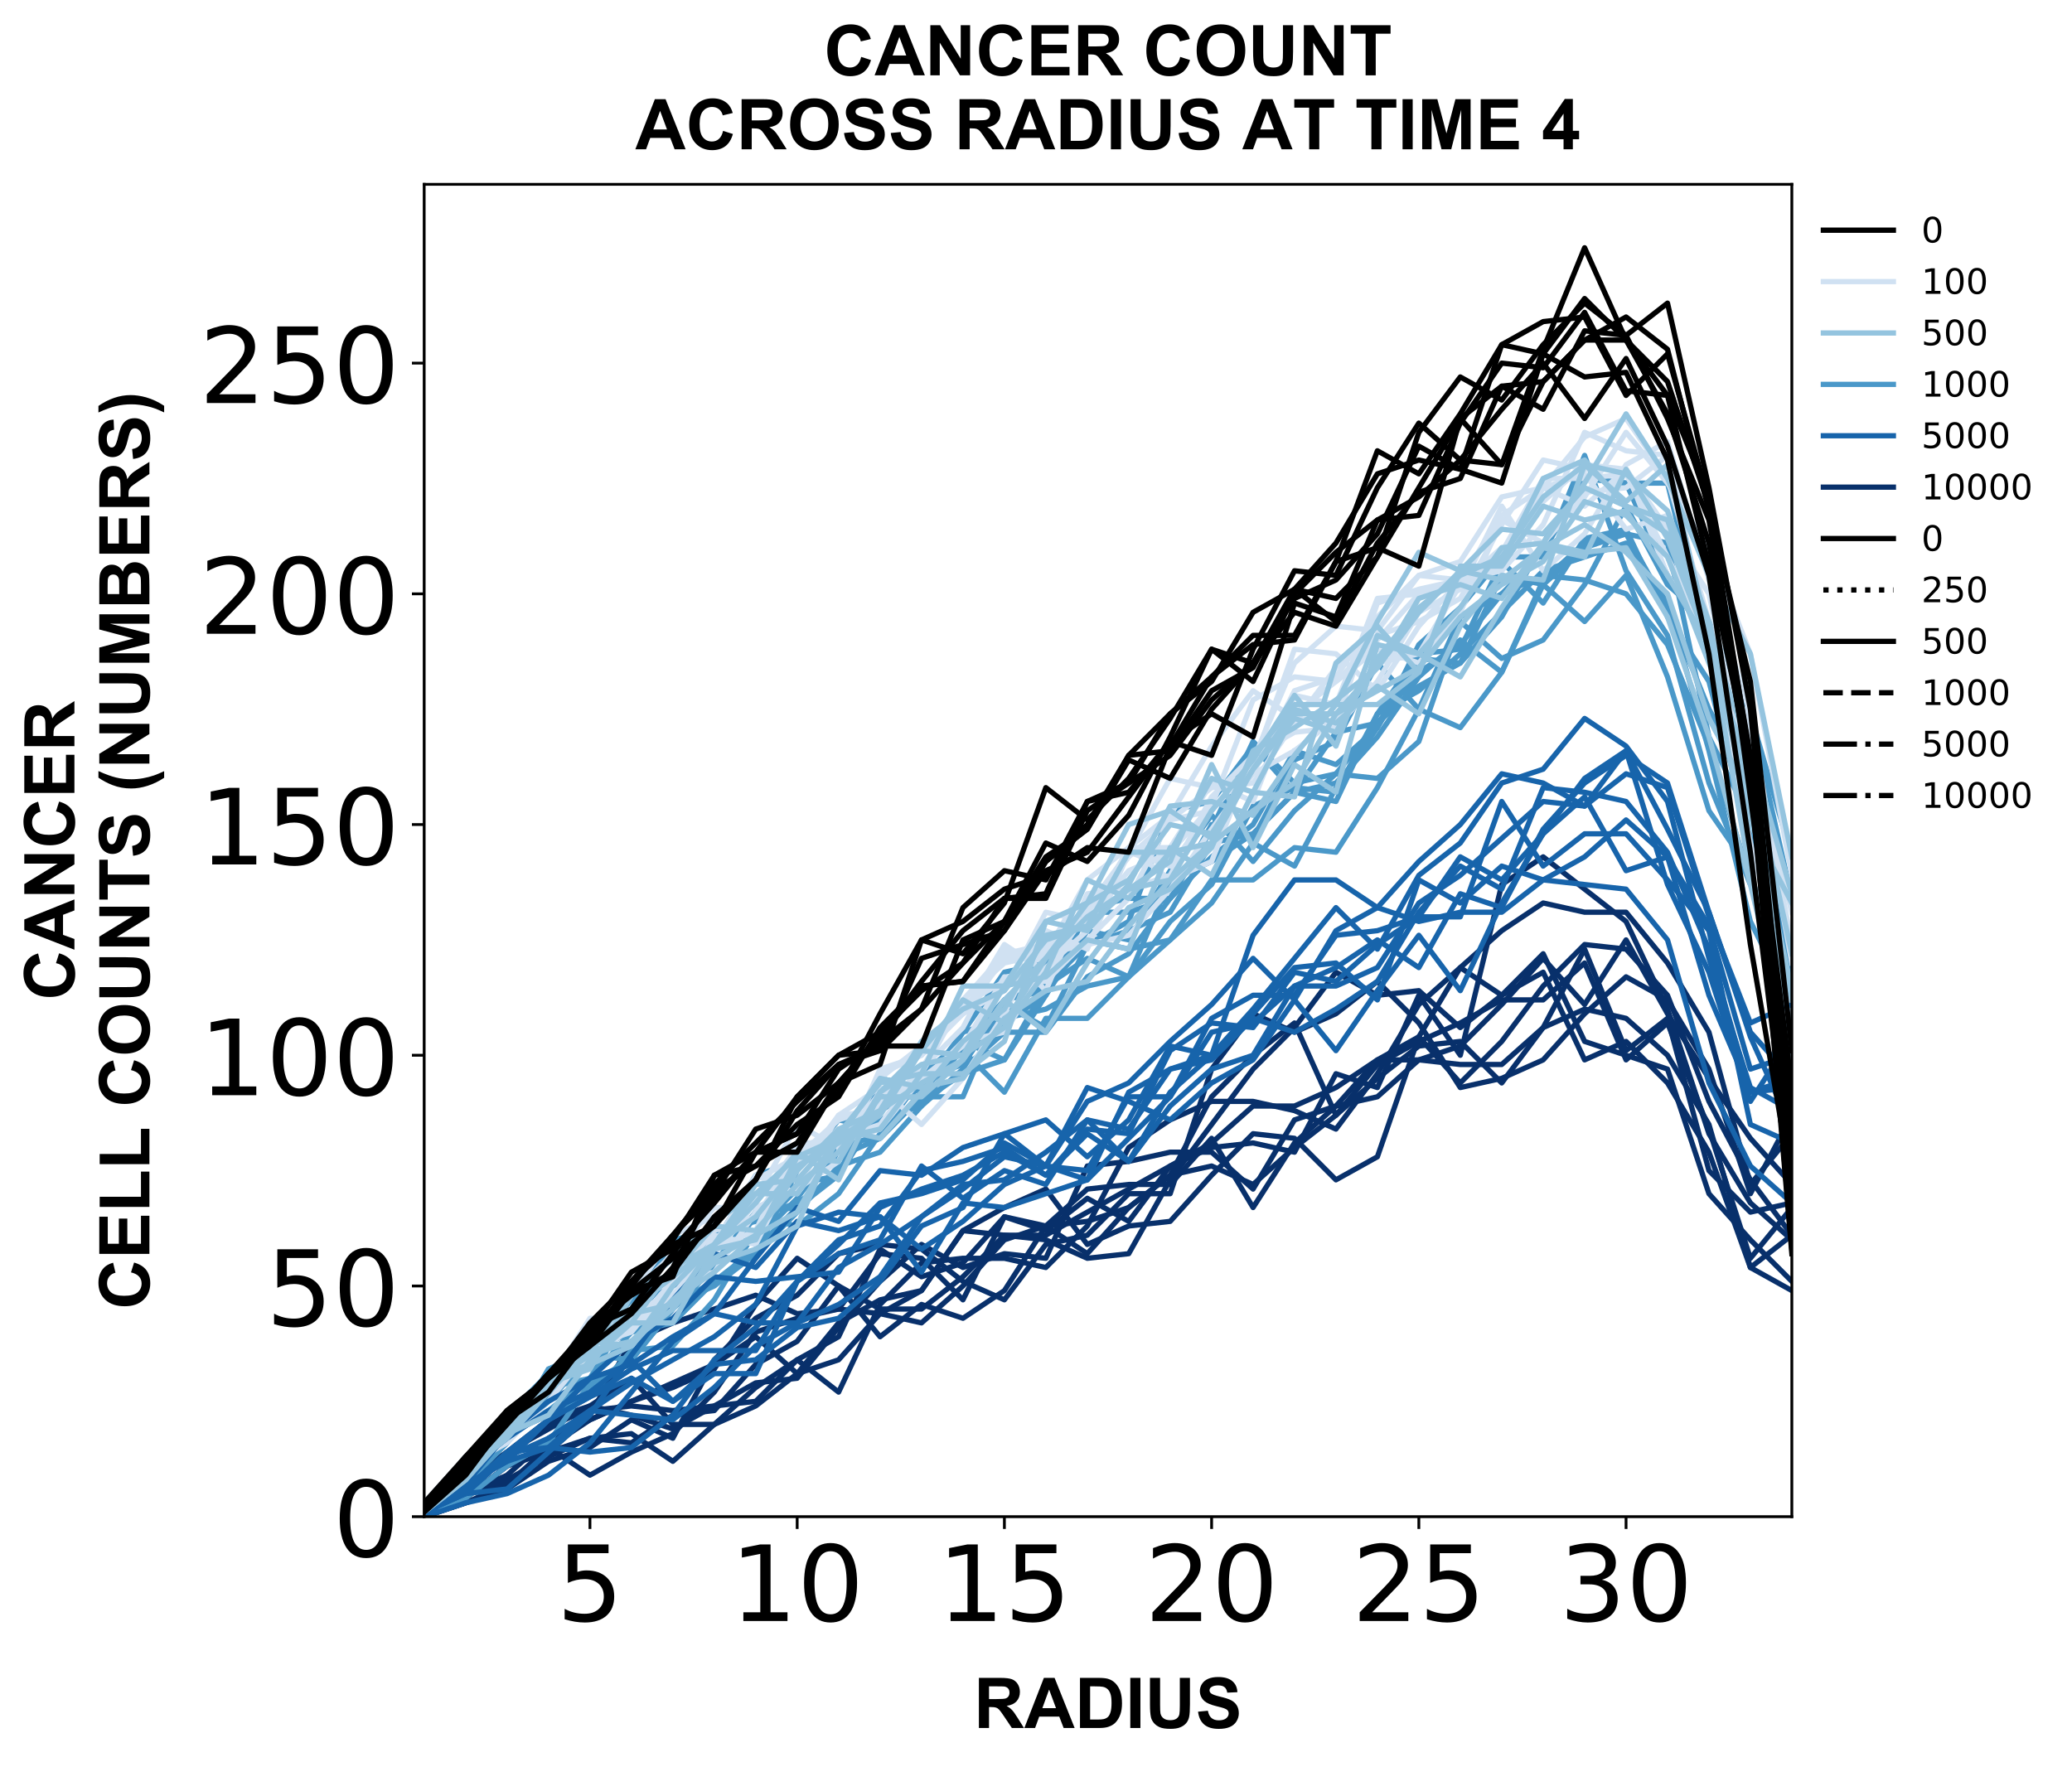 <?xml version="1.0" encoding="utf-8" standalone="no"?>
<!DOCTYPE svg PUBLIC "-//W3C//DTD SVG 1.1//EN"
  "http://www.w3.org/Graphics/SVG/1.1/DTD/svg11.dtd">
<!-- Created with matplotlib (https://matplotlib.org/) -->
<svg height="504.658pt" version="1.1" viewBox="0 0 591.756 504.658" width="591.756pt" xmlns="http://www.w3.org/2000/svg" xmlns:xlink="http://www.w3.org/1999/xlink">
 <defs>
  <style type="text/css">
*{stroke-linecap:butt;stroke-linejoin:round;}
  </style>
 </defs>
 <g id="figure_1">
  <g id="patch_1">
   <path d="M -0 504.658 
L 591.756 504.658 
L 591.756 -0 
L -0 -0 
z
" style="fill:#ffffff;"/>
  </g>
  <g id="axes_1">
   <g id="patch_2">
    <path d="M 121.143 433.161 
L 511.743 433.161 
L 511.743 52.641 
L 121.143 52.641 
z
" style="fill:#ffffff;"/>
   </g>
   <g id="matplotlib.axis_1">
    <g id="xtick_1">
     <g id="line2d_1">
      <defs>
       <path d="M 0 0 
L 0 3.5 
" id="ma631fecf26" style="stroke:#000000;stroke-width:0.8;"/>
      </defs>
      <g>
       <use style="stroke:#000000;stroke-width:0.8;" x="168.489" xlink:href="#ma631fecf26" y="433.161"/>
      </g>
     </g>
     <g id="text_1">
      <!-- 5 -->
      <defs>
       <path d="M 10.797 72.906 
L 49.516 72.906 
L 49.516 64.594 
L 19.828 64.594 
L 19.828 46.734 
Q 21.969 47.469 24.109 47.828 
Q 26.266 48.188 28.422 48.188 
Q 40.625 48.188 47.75 41.5 
Q 54.891 34.812 54.891 23.391 
Q 54.891 11.625 47.562 5.094 
Q 40.234 -1.422 26.906 -1.422 
Q 22.312 -1.422 17.547 -0.641 
Q 12.797 0.141 7.719 1.703 
L 7.719 11.625 
Q 12.109 9.234 16.797 8.062 
Q 21.484 6.891 26.703 6.891 
Q 35.156 6.891 40.078 11.328 
Q 45.016 15.766 45.016 23.391 
Q 45.016 31 40.078 35.438 
Q 35.156 39.891 26.703 39.891 
Q 22.75 39.891 18.812 39.016 
Q 14.891 38.141 10.797 36.281 
z
" id="DejaVuSans-53"/>
      </defs>
      <g transform="translate(158.945 462.957)scale(0.3 -0.3)">
       <use xlink:href="#DejaVuSans-53"/>
      </g>
     </g>
    </g>
    <g id="xtick_2">
     <g id="line2d_2">
      <g>
       <use style="stroke:#000000;stroke-width:0.8;" x="227.67" xlink:href="#ma631fecf26" y="433.161"/>
      </g>
     </g>
     <g id="text_2">
      <!-- 10 -->
      <defs>
       <path d="M 12.406 8.297 
L 28.516 8.297 
L 28.516 63.922 
L 10.984 60.406 
L 10.984 69.391 
L 28.422 72.906 
L 38.281 72.906 
L 38.281 8.297 
L 54.391 8.297 
L 54.391 0 
L 12.406 0 
z
" id="DejaVuSans-49"/>
       <path d="M 31.781 66.406 
Q 24.172 66.406 20.328 58.906 
Q 16.5 51.422 16.5 36.375 
Q 16.5 21.391 20.328 13.891 
Q 24.172 6.391 31.781 6.391 
Q 39.453 6.391 43.281 13.891 
Q 47.125 21.391 47.125 36.375 
Q 47.125 51.422 43.281 58.906 
Q 39.453 66.406 31.781 66.406 
z
M 31.781 74.219 
Q 44.047 74.219 50.516 64.516 
Q 56.984 54.828 56.984 36.375 
Q 56.984 17.969 50.516 8.266 
Q 44.047 -1.422 31.781 -1.422 
Q 19.531 -1.422 13.062 8.266 
Q 6.594 17.969 6.594 36.375 
Q 6.594 54.828 13.062 64.516 
Q 19.531 74.219 31.781 74.219 
z
" id="DejaVuSans-48"/>
      </defs>
      <g transform="translate(208.583 462.957)scale(0.3 -0.3)">
       <use xlink:href="#DejaVuSans-49"/>
       <use x="63.623" xlink:href="#DejaVuSans-48"/>
      </g>
     </g>
    </g>
    <g id="xtick_3">
     <g id="line2d_3">
      <g>
       <use style="stroke:#000000;stroke-width:0.8;" x="286.852" xlink:href="#ma631fecf26" y="433.161"/>
      </g>
     </g>
     <g id="text_3">
      <!-- 15 -->
      <g transform="translate(267.765 462.957)scale(0.3 -0.3)">
       <use xlink:href="#DejaVuSans-49"/>
       <use x="63.623" xlink:href="#DejaVuSans-53"/>
      </g>
     </g>
    </g>
    <g id="xtick_4">
     <g id="line2d_4">
      <g>
       <use style="stroke:#000000;stroke-width:0.8;" x="346.034" xlink:href="#ma631fecf26" y="433.161"/>
      </g>
     </g>
     <g id="text_4">
      <!-- 20 -->
      <defs>
       <path d="M 19.188 8.297 
L 53.609 8.297 
L 53.609 0 
L 7.328 0 
L 7.328 8.297 
Q 12.938 14.109 22.625 23.891 
Q 32.328 33.688 34.812 36.531 
Q 39.547 41.844 41.422 45.531 
Q 43.312 49.219 43.312 52.781 
Q 43.312 58.594 39.234 62.25 
Q 35.156 65.922 28.609 65.922 
Q 23.969 65.922 18.812 64.312 
Q 13.672 62.703 7.812 59.422 
L 7.812 69.391 
Q 13.766 71.781 18.938 73 
Q 24.125 74.219 28.422 74.219 
Q 39.75 74.219 46.484 68.547 
Q 53.219 62.891 53.219 53.422 
Q 53.219 48.922 51.531 44.891 
Q 49.859 40.875 45.406 35.406 
Q 44.188 33.984 37.641 27.219 
Q 31.109 20.453 19.188 8.297 
z
" id="DejaVuSans-50"/>
      </defs>
      <g transform="translate(326.947 462.957)scale(0.3 -0.3)">
       <use xlink:href="#DejaVuSans-50"/>
       <use x="63.623" xlink:href="#DejaVuSans-48"/>
      </g>
     </g>
    </g>
    <g id="xtick_5">
     <g id="line2d_5">
      <g>
       <use style="stroke:#000000;stroke-width:0.8;" x="405.216" xlink:href="#ma631fecf26" y="433.161"/>
      </g>
     </g>
     <g id="text_5">
      <!-- 25 -->
      <g transform="translate(386.128 462.957)scale(0.3 -0.3)">
       <use xlink:href="#DejaVuSans-50"/>
       <use x="63.623" xlink:href="#DejaVuSans-53"/>
      </g>
     </g>
    </g>
    <g id="xtick_6">
     <g id="line2d_6">
      <g>
       <use style="stroke:#000000;stroke-width:0.8;" x="464.398" xlink:href="#ma631fecf26" y="433.161"/>
      </g>
     </g>
     <g id="text_6">
      <!-- 30 -->
      <defs>
       <path d="M 40.578 39.312 
Q 47.656 37.797 51.625 33 
Q 55.609 28.219 55.609 21.188 
Q 55.609 10.406 48.188 4.484 
Q 40.766 -1.422 27.094 -1.422 
Q 22.516 -1.422 17.656 -0.516 
Q 12.797 0.391 7.625 2.203 
L 7.625 11.719 
Q 11.719 9.328 16.594 8.109 
Q 21.484 6.891 26.812 6.891 
Q 36.078 6.891 40.938 10.547 
Q 45.797 14.203 45.797 21.188 
Q 45.797 27.641 41.281 31.266 
Q 36.766 34.906 28.719 34.906 
L 20.219 34.906 
L 20.219 43.016 
L 29.109 43.016 
Q 36.375 43.016 40.234 45.922 
Q 44.094 48.828 44.094 54.297 
Q 44.094 59.906 40.109 62.906 
Q 36.141 65.922 28.719 65.922 
Q 24.656 65.922 20.016 65.031 
Q 15.375 64.156 9.812 62.312 
L 9.812 71.094 
Q 15.438 72.656 20.344 73.438 
Q 25.25 74.219 29.594 74.219 
Q 40.828 74.219 47.359 69.109 
Q 53.906 64.016 53.906 55.328 
Q 53.906 49.266 50.438 45.094 
Q 46.969 40.922 40.578 39.312 
z
" id="DejaVuSans-51"/>
      </defs>
      <g transform="translate(445.31 462.957)scale(0.3 -0.3)">
       <use xlink:href="#DejaVuSans-51"/>
       <use x="63.623" xlink:href="#DejaVuSans-48"/>
      </g>
     </g>
    </g>
    <g id="text_7">
     <!-- RADIUS -->
     <defs>
      <path d="M 7.328 0 
L 7.328 71.578 
L 37.75 71.578 
Q 49.219 71.578 54.422 69.641 
Q 59.625 67.719 62.75 62.781 
Q 65.875 57.859 65.875 51.516 
Q 65.875 43.453 61.125 38.203 
Q 56.391 32.953 46.969 31.594 
Q 51.656 28.859 54.703 25.578 
Q 57.766 22.312 62.938 13.969 
L 71.688 0 
L 54.391 0 
L 43.953 15.578 
Q 38.375 23.922 36.328 26.094 
Q 34.281 28.266 31.984 29.078 
Q 29.688 29.891 24.703 29.891 
L 21.781 29.891 
L 21.781 0 
z
M 21.781 41.312 
L 32.469 41.312 
Q 42.875 41.312 45.453 42.188 
Q 48.047 43.062 49.516 45.203 
Q 50.984 47.359 50.984 50.594 
Q 50.984 54.203 49.047 56.422 
Q 47.125 58.641 43.609 59.234 
Q 41.844 59.469 33.062 59.469 
L 21.781 59.469 
z
" id="Arial-BoldMT-82"/>
      <path d="M 71.828 0 
L 56.109 0 
L 49.859 16.266 
L 21.234 16.266 
L 15.328 0 
L 0 0 
L 27.875 71.578 
L 43.172 71.578 
z
M 45.219 28.328 
L 35.359 54.891 
L 25.688 28.328 
z
" id="Arial-BoldMT-65"/>
      <path d="M 7.234 71.578 
L 33.641 71.578 
Q 42.578 71.578 47.266 70.219 
Q 53.562 68.359 58.047 63.625 
Q 62.547 58.891 64.891 52.031 
Q 67.234 45.172 67.234 35.109 
Q 67.234 26.266 65.047 19.875 
Q 62.359 12.062 57.375 7.234 
Q 53.609 3.562 47.219 1.516 
Q 42.438 0 34.422 0 
L 7.234 0 
z
M 21.688 59.469 
L 21.688 12.062 
L 32.469 12.062 
Q 38.531 12.062 41.219 12.75 
Q 44.734 13.625 47.047 15.719 
Q 49.359 17.828 50.828 22.625 
Q 52.297 27.438 52.297 35.75 
Q 52.297 44.047 50.828 48.484 
Q 49.359 52.938 46.719 55.422 
Q 44.094 57.906 40.047 58.797 
Q 37.016 59.469 28.172 59.469 
z
" id="Arial-BoldMT-68"/>
      <path d="M 6.844 0 
L 6.844 71.578 
L 21.297 71.578 
L 21.297 0 
z
" id="Arial-BoldMT-73"/>
      <path d="M 7.172 71.578 
L 21.625 71.578 
L 21.625 32.812 
Q 21.625 23.578 22.172 20.844 
Q 23.094 16.453 26.578 13.797 
Q 30.078 11.141 36.141 11.141 
Q 42.281 11.141 45.406 13.641 
Q 48.531 16.156 49.172 19.812 
Q 49.812 23.484 49.812 31.984 
L 49.812 71.578 
L 64.266 71.578 
L 64.266 33.984 
Q 64.266 21.094 63.094 15.766 
Q 61.922 10.453 58.766 6.781 
Q 55.609 3.125 50.328 0.953 
Q 45.062 -1.219 36.578 -1.219 
Q 26.312 -1.219 21.016 1.141 
Q 15.719 3.516 12.641 7.297 
Q 9.578 11.078 8.594 15.234 
Q 7.172 21.391 7.172 33.406 
z
" id="Arial-BoldMT-85"/>
      <path d="M 3.609 23.297 
L 17.672 24.656 
Q 18.953 17.578 22.828 14.25 
Q 26.703 10.938 33.297 10.938 
Q 40.281 10.938 43.812 13.891 
Q 47.359 16.844 47.359 20.797 
Q 47.359 23.344 45.875 25.125 
Q 44.391 26.906 40.672 28.219 
Q 38.141 29.109 29.109 31.344 
Q 17.484 34.234 12.797 38.422 
Q 6.203 44.344 6.203 52.828 
Q 6.203 58.297 9.297 63.062 
Q 12.406 67.828 18.234 70.312 
Q 24.078 72.797 32.328 72.797 
Q 45.797 72.797 52.609 66.891 
Q 59.422 60.984 59.766 51.125 
L 45.312 50.484 
Q 44.391 56 41.328 58.422 
Q 38.281 60.844 32.172 60.844 
Q 25.875 60.844 22.312 58.25 
Q 20.016 56.594 20.016 53.812 
Q 20.016 51.266 22.172 49.469 
Q 24.906 47.172 35.453 44.672 
Q 46 42.188 51.047 39.516 
Q 56.109 36.859 58.953 32.25 
Q 61.812 27.641 61.812 20.844 
Q 61.812 14.703 58.391 9.328 
Q 54.984 3.953 48.734 1.344 
Q 42.484 -1.266 33.156 -1.266 
Q 19.578 -1.266 12.297 5 
Q 5.031 11.281 3.609 23.297 
z
" id="Arial-BoldMT-83"/>
     </defs>
     <g transform="translate(278.107 493.511)scale(0.2 -0.2)">
      <use xlink:href="#Arial-BoldMT-82"/>
      <use x="72.217" xlink:href="#Arial-BoldMT-65"/>
      <use x="144.434" xlink:href="#Arial-BoldMT-68"/>
      <use x="216.65" xlink:href="#Arial-BoldMT-73"/>
      <use x="244.434" xlink:href="#Arial-BoldMT-85"/>
      <use x="316.65" xlink:href="#Arial-BoldMT-83"/>
     </g>
    </g>
   </g>
   <g id="matplotlib.axis_2">
    <g id="ytick_1">
     <g id="line2d_7">
      <defs>
       <path d="M 0 0 
L -3.5 0 
" id="me19628a13f" style="stroke:#000000;stroke-width:0.8;"/>
      </defs>
      <g>
       <use style="stroke:#000000;stroke-width:0.8;" x="121.143" xlink:href="#me19628a13f" y="433.161"/>
      </g>
     </g>
     <g id="text_8">
      <!-- 0 -->
      <g transform="translate(95.056 444.559)scale(0.3 -0.3)">
       <use xlink:href="#DejaVuSans-48"/>
      </g>
     </g>
    </g>
    <g id="ytick_2">
     <g id="line2d_8">
      <g>
       <use style="stroke:#000000;stroke-width:0.8;" x="121.143" xlink:href="#me19628a13f" y="367.27"/>
      </g>
     </g>
     <g id="text_9">
      <!-- 50 -->
      <g transform="translate(75.968 378.668)scale(0.3 -0.3)">
       <use xlink:href="#DejaVuSans-53"/>
       <use x="63.623" xlink:href="#DejaVuSans-48"/>
      </g>
     </g>
    </g>
    <g id="ytick_3">
     <g id="line2d_9">
      <g>
       <use style="stroke:#000000;stroke-width:0.8;" x="121.143" xlink:href="#me19628a13f" y="301.379"/>
      </g>
     </g>
     <g id="text_10">
      <!-- 100 -->
      <g transform="translate(56.881 312.777)scale(0.3 -0.3)">
       <use xlink:href="#DejaVuSans-49"/>
       <use x="63.623" xlink:href="#DejaVuSans-48"/>
       <use x="127.246" xlink:href="#DejaVuSans-48"/>
      </g>
     </g>
    </g>
    <g id="ytick_4">
     <g id="line2d_10">
      <g>
       <use style="stroke:#000000;stroke-width:0.8;" x="121.143" xlink:href="#me19628a13f" y="235.489"/>
      </g>
     </g>
     <g id="text_11">
      <!-- 150 -->
      <g transform="translate(56.881 246.886)scale(0.3 -0.3)">
       <use xlink:href="#DejaVuSans-49"/>
       <use x="63.623" xlink:href="#DejaVuSans-53"/>
       <use x="127.246" xlink:href="#DejaVuSans-48"/>
      </g>
     </g>
    </g>
    <g id="ytick_5">
     <g id="line2d_11">
      <g>
       <use style="stroke:#000000;stroke-width:0.8;" x="121.143" xlink:href="#me19628a13f" y="169.598"/>
      </g>
     </g>
     <g id="text_12">
      <!-- 200 -->
      <g transform="translate(56.881 180.995)scale(0.3 -0.3)">
       <use xlink:href="#DejaVuSans-50"/>
       <use x="63.623" xlink:href="#DejaVuSans-48"/>
       <use x="127.246" xlink:href="#DejaVuSans-48"/>
      </g>
     </g>
    </g>
    <g id="ytick_6">
     <g id="line2d_12">
      <g>
       <use style="stroke:#000000;stroke-width:0.8;" x="121.143" xlink:href="#me19628a13f" y="103.707"/>
      </g>
     </g>
     <g id="text_13">
      <!-- 250 -->
      <g transform="translate(56.881 115.104)scale(0.3 -0.3)">
       <use xlink:href="#DejaVuSans-50"/>
       <use x="63.623" xlink:href="#DejaVuSans-53"/>
       <use x="127.246" xlink:href="#DejaVuSans-48"/>
      </g>
     </g>
    </g>
    <g id="text_14">
     <!-- CANCER -->
     <defs>
      <path d="M 53.078 26.312 
L 67.094 21.875 
Q 63.875 10.156 56.375 4.469 
Q 48.875 -1.219 37.359 -1.219 
Q 23.094 -1.219 13.906 8.516 
Q 4.734 18.266 4.734 35.156 
Q 4.734 53.031 13.953 62.906 
Q 23.188 72.797 38.234 72.797 
Q 51.375 72.797 59.578 65.047 
Q 64.453 60.453 66.891 51.859 
L 52.594 48.438 
Q 51.312 54 47.281 57.219 
Q 43.266 60.453 37.5 60.453 
Q 29.547 60.453 24.578 54.734 
Q 19.625 49.031 19.625 36.234 
Q 19.625 22.656 24.5 16.891 
Q 29.391 11.141 37.203 11.141 
Q 42.969 11.141 47.109 14.797 
Q 51.266 18.453 53.078 26.312 
z
" id="Arial-BoldMT-67"/>
      <path d="M 7.422 0 
L 7.422 71.578 
L 21.484 71.578 
L 50.781 23.781 
L 50.781 71.578 
L 64.203 71.578 
L 64.203 0 
L 49.703 0 
L 20.844 46.688 
L 20.844 0 
z
" id="Arial-BoldMT-78"/>
      <path d="M 7.281 0 
L 7.281 71.578 
L 60.359 71.578 
L 60.359 59.469 
L 21.734 59.469 
L 21.734 43.609 
L 57.672 43.609 
L 57.672 31.547 
L 21.734 31.547 
L 21.734 12.062 
L 61.719 12.062 
L 61.719 0 
z
" id="Arial-BoldMT-69"/>
     </defs>
     <g transform="translate(21.253 285.681)rotate(-90)scale(0.2 -0.2)">
      <use xlink:href="#Arial-BoldMT-67"/>
      <use x="72.217" xlink:href="#Arial-BoldMT-65"/>
      <use x="144.434" xlink:href="#Arial-BoldMT-78"/>
      <use x="216.65" xlink:href="#Arial-BoldMT-67"/>
      <use x="288.867" xlink:href="#Arial-BoldMT-69"/>
      <use x="355.566" xlink:href="#Arial-BoldMT-82"/>
     </g>
     <!-- CELL COUNTS (NUMBERS) -->
     <defs>
      <path d="M 7.672 0 
L 7.672 71 
L 22.125 71 
L 22.125 12.062 
L 58.062 12.062 
L 58.062 0 
z
" id="Arial-BoldMT-76"/>
      <path id="Arial-BoldMT-32"/>
      <path d="M 4.344 35.359 
Q 4.344 46.297 7.625 53.719 
Q 10.062 59.188 14.281 63.531 
Q 18.5 67.875 23.531 69.969 
Q 30.219 72.797 38.969 72.797 
Q 54.781 72.797 64.281 62.984 
Q 73.781 53.172 73.781 35.688 
Q 73.781 18.359 64.359 8.562 
Q 54.938 -1.219 39.156 -1.219 
Q 23.188 -1.219 13.766 8.516 
Q 4.344 18.266 4.344 35.359 
z
M 19.234 35.844 
Q 19.234 23.688 24.844 17.406 
Q 30.469 11.141 39.109 11.141 
Q 47.75 11.141 53.297 17.359 
Q 58.844 23.578 58.844 36.031 
Q 58.844 48.344 53.438 54.391 
Q 48.047 60.453 39.109 60.453 
Q 30.172 60.453 24.703 54.312 
Q 19.234 48.188 19.234 35.844 
z
" id="Arial-BoldMT-79"/>
      <path d="M 23.391 0 
L 23.391 59.469 
L 2.156 59.469 
L 2.156 71.578 
L 59.031 71.578 
L 59.031 59.469 
L 37.844 59.469 
L 37.844 0 
z
" id="Arial-BoldMT-84"/>
      <path d="M 29.938 -21.047 
L 20.516 -21.047 
Q 13.031 -9.766 9.125 2.391 
Q 5.219 14.547 5.219 25.922 
Q 5.219 40.047 10.062 52.641 
Q 14.266 63.578 20.703 72.797 
L 30.078 72.797 
Q 23.391 58.016 20.875 47.625 
Q 18.359 37.25 18.359 25.641 
Q 18.359 17.625 19.844 9.219 
Q 21.344 0.828 23.922 -6.734 
Q 25.641 -11.719 29.938 -21.047 
z
" id="Arial-BoldMT-40"/>
      <path d="M 7.078 0 
L 7.078 71.578 
L 28.719 71.578 
L 41.703 22.75 
L 54.547 71.578 
L 76.219 71.578 
L 76.219 0 
L 62.797 0 
L 62.797 56.344 
L 48.578 0 
L 34.672 0 
L 20.516 56.344 
L 20.516 0 
z
" id="Arial-BoldMT-77"/>
      <path d="M 7.328 71.578 
L 35.938 71.578 
Q 44.438 71.578 48.609 70.875 
Q 52.781 70.172 56.078 67.922 
Q 59.375 65.672 61.562 61.938 
Q 63.766 58.203 63.766 53.562 
Q 63.766 48.531 61.047 44.328 
Q 58.344 40.141 53.719 38.031 
Q 60.25 36.141 63.766 31.547 
Q 67.281 26.953 67.281 20.75 
Q 67.281 15.875 65.016 11.25 
Q 62.75 6.641 58.812 3.875 
Q 54.891 1.125 49.125 0.484 
Q 45.516 0.094 31.688 0 
L 7.328 0 
z
M 21.781 59.672 
L 21.781 43.109 
L 31.25 43.109 
Q 39.703 43.109 41.75 43.359 
Q 45.453 43.797 47.578 45.922 
Q 49.703 48.047 49.703 51.516 
Q 49.703 54.828 47.875 56.906 
Q 46.047 58.984 42.438 59.422 
Q 40.281 59.672 30.078 59.672 
z
M 21.781 31.203 
L 21.781 12.062 
L 35.156 12.062 
Q 42.969 12.062 45.062 12.5 
Q 48.297 13.094 50.312 15.359 
Q 52.344 17.625 52.344 21.438 
Q 52.344 24.656 50.781 26.906 
Q 49.219 29.156 46.266 30.172 
Q 43.312 31.203 33.453 31.203 
z
" id="Arial-BoldMT-66"/>
      <path d="M 3.375 -21.047 
Q 7.422 -12.359 9.078 -7.719 
Q 10.75 -3.078 12.156 2.969 
Q 13.578 9.031 14.25 14.469 
Q 14.938 19.922 14.938 25.641 
Q 14.938 37.25 12.453 47.625 
Q 9.969 58.016 3.266 72.797 
L 12.594 72.797 
Q 19.969 62.312 24.047 50.531 
Q 28.125 38.766 28.125 26.656 
Q 28.125 16.453 24.906 4.781 
Q 21.234 -8.297 12.844 -21.047 
z
" id="Arial-BoldMT-41"/>
     </defs>
     <g transform="translate(42.671 374.003)rotate(-90)scale(0.2 -0.2)">
      <use xlink:href="#Arial-BoldMT-67"/>
      <use x="72.217" xlink:href="#Arial-BoldMT-69"/>
      <use x="138.916" xlink:href="#Arial-BoldMT-76"/>
      <use x="200" xlink:href="#Arial-BoldMT-76"/>
      <use x="261.068" xlink:href="#Arial-BoldMT-32"/>
      <use x="288.852" xlink:href="#Arial-BoldMT-67"/>
      <use x="361.068" xlink:href="#Arial-BoldMT-79"/>
      <use x="438.852" xlink:href="#Arial-BoldMT-85"/>
      <use x="511.068" xlink:href="#Arial-BoldMT-78"/>
      <use x="583.285" xlink:href="#Arial-BoldMT-84"/>
      <use x="644.369" xlink:href="#Arial-BoldMT-83"/>
      <use x="711.068" xlink:href="#Arial-BoldMT-32"/>
      <use x="738.852" xlink:href="#Arial-BoldMT-40"/>
      <use x="772.152" xlink:href="#Arial-BoldMT-78"/>
      <use x="844.369" xlink:href="#Arial-BoldMT-85"/>
      <use x="916.586" xlink:href="#Arial-BoldMT-77"/>
      <use x="999.887" xlink:href="#Arial-BoldMT-66"/>
      <use x="1072.104" xlink:href="#Arial-BoldMT-69"/>
      <use x="1138.803" xlink:href="#Arial-BoldMT-82"/>
      <use x="1211.02" xlink:href="#Arial-BoldMT-83"/>
      <use x="1277.719" xlink:href="#Arial-BoldMT-41"/>
     </g>
    </g>
   </g>
   <g id="line2d_13">
    <path clip-path="url(#p1f322bb154)" d="M 121.143 433.161 
L 132.979 427.89 
L 144.816 418.665 
L 156.652 413.394 
L 168.489 421.301 
L 180.325 414.712 
L 192.161 409.441 
L 203.998 397.58 
L 215.834 380.449 
L 227.67 376.495 
L 239.507 373.859 
L 251.343 375.177 
L 263.179 368.588 
L 275.016 351.457 
L 286.852 344.867 
L 298.689 339.596 
L 310.525 355.41 
L 322.361 350.139 
L 334.198 348.821 
L 346.034 335.643 
L 357.87 323.782 
L 369.707 325.1 
L 381.543 336.961 
L 393.379 330.371 
L 405.216 296.108 
L 417.052 276.341 
L 428.889 265.798 
L 440.725 257.891 
L 452.561 260.527 
L 464.398 260.527 
L 476.234 275.023 
L 488.07 294.79 
L 499.907 338.278 
L 511.743 323.782 
" style="fill:none;stroke:#08306b;stroke-linecap:square;stroke-width:1.5;"/>
   </g>
   <g id="line2d_14">
    <path clip-path="url(#p1f322bb154)" d="M 121.143 431.843 
L 132.979 426.572 
L 144.816 421.301 
L 156.652 410.758 
L 168.489 405.487 
L 180.325 400.216 
L 192.161 396.262 
L 203.998 390.991 
L 215.834 372.542 
L 227.67 359.363 
L 239.507 367.27 
L 251.343 381.766 
L 263.179 372.542 
L 275.016 376.495 
L 286.852 368.588 
L 298.689 350.139 
L 310.525 358.046 
L 322.361 344.867 
L 334.198 335.643 
L 346.034 333.007 
L 357.87 338.278 
L 369.707 327.736 
L 381.543 318.511 
L 393.379 307.969 
L 405.216 298.744 
L 417.052 297.426 
L 428.889 309.286 
L 440.725 293.473 
L 452.561 271.07 
L 464.398 300.062 
L 476.234 290.837 
L 488.07 334.325 
L 499.907 346.185 
L 511.743 343.55 
" style="fill:none;stroke:#08306b;stroke-linecap:square;stroke-width:1.5;"/>
   </g>
   <g id="line2d_15">
    <path clip-path="url(#p1f322bb154)" d="M 121.143 430.526 
L 132.979 422.619 
L 144.816 414.712 
L 156.652 408.123 
L 168.489 401.534 
L 180.325 393.627 
L 192.161 406.805 
L 203.998 406.805 
L 215.834 401.534 
L 227.67 392.309 
L 239.507 388.355 
L 251.343 375.177 
L 263.179 377.813 
L 275.016 367.27 
L 286.852 354.092 
L 298.689 350.139 
L 310.525 348.821 
L 322.361 344.867 
L 334.198 335.643 
L 346.034 313.24 
L 357.87 301.379 
L 369.707 292.155 
L 381.543 318.511 
L 393.379 304.015 
L 405.216 297.426 
L 417.052 292.155 
L 428.889 285.566 
L 440.725 285.566 
L 452.561 275.023 
L 464.398 302.697 
L 476.234 292.155 
L 488.07 322.465 
L 499.907 359.363 
L 511.743 344.867 
" style="fill:none;stroke:#08306b;stroke-linecap:square;stroke-width:1.5;"/>
   </g>
   <g id="line2d_16">
    <path clip-path="url(#p1f322bb154)" d="M 121.143 433.161 
L 132.979 427.89 
L 144.816 418.665 
L 156.652 414.712 
L 168.489 410.758 
L 180.325 412.076 
L 192.161 404.169 
L 203.998 402.851 
L 215.834 389.673 
L 227.67 383.084 
L 239.507 367.27 
L 251.343 373.859 
L 263.179 373.859 
L 275.016 364.635 
L 286.852 352.774 
L 298.689 354.092 
L 310.525 359.363 
L 322.361 358.046 
L 334.198 336.961 
L 346.034 321.147 
L 357.87 305.333 
L 369.707 293.473 
L 381.543 277.659 
L 393.379 284.248 
L 405.216 282.93 
L 417.052 293.473 
L 428.889 284.248 
L 440.725 272.387 
L 452.561 297.426 
L 464.398 301.379 
L 476.234 305.333 
L 488.07 340.914 
L 499.907 354.092 
L 511.743 365.953 
" style="fill:none;stroke:#08306b;stroke-linecap:square;stroke-width:1.5;"/>
   </g>
   <g id="line2d_17">
    <path clip-path="url(#p1f322bb154)" d="M 121.143 433.161 
L 132.979 429.208 
L 144.816 425.254 
L 156.652 417.347 
L 168.489 413.394 
L 180.325 405.487 
L 192.161 410.758 
L 203.998 388.355 
L 215.834 376.495 
L 227.67 369.906 
L 239.507 358.046 
L 251.343 355.41 
L 263.179 356.728 
L 275.016 365.953 
L 286.852 371.224 
L 298.689 355.41 
L 310.525 352.774 
L 322.361 340.914 
L 334.198 340.914 
L 346.034 305.333 
L 357.87 289.519 
L 369.707 294.79 
L 381.543 289.519 
L 393.379 280.294 
L 405.216 292.155 
L 417.052 310.604 
L 428.889 307.969 
L 440.725 302.697 
L 452.561 289.519 
L 464.398 278.977 
L 476.234 285.566 
L 488.07 305.333 
L 499.907 340.914 
L 511.743 318.511 
" style="fill:none;stroke:#08306b;stroke-linecap:square;stroke-width:1.5;"/>
   </g>
   <g id="line2d_18">
    <path clip-path="url(#p1f322bb154)" d="M 121.143 430.526 
L 132.979 425.254 
L 144.816 423.937 
L 156.652 414.712 
L 168.489 404.169 
L 180.325 383.084 
L 192.161 377.813 
L 203.998 373.859 
L 215.834 369.906 
L 227.67 375.177 
L 239.507 373.859 
L 251.343 358.046 
L 263.179 359.363 
L 275.016 371.224 
L 286.852 347.503 
L 298.689 351.457 
L 310.525 342.232 
L 322.361 348.821 
L 334.198 333.007 
L 346.034 327.736 
L 357.87 326.418 
L 369.707 329.054 
L 381.543 306.651 
L 393.379 310.604 
L 405.216 284.248 
L 417.052 301.379 
L 428.889 252.62 
L 440.725 244.713 
L 452.561 253.938 
L 464.398 263.163 
L 476.234 288.201 
L 488.07 323.782 
L 499.907 343.55 
L 511.743 354.092 
" style="fill:none;stroke:#08306b;stroke-linecap:square;stroke-width:1.5;"/>
   </g>
   <g id="line2d_19">
    <path clip-path="url(#p1f322bb154)" d="M 121.143 430.526 
L 132.979 421.301 
L 144.816 416.03 
L 156.652 406.805 
L 168.489 402.851 
L 180.325 401.534 
L 192.161 402.851 
L 203.998 401.534 
L 215.834 394.945 
L 227.67 393.627 
L 239.507 379.131 
L 251.343 365.953 
L 263.179 355.41 
L 275.016 361.999 
L 286.852 358.046 
L 298.689 359.363 
L 310.525 333.007 
L 322.361 331.689 
L 334.198 329.054 
L 346.034 329.054 
L 357.87 339.596 
L 369.707 319.829 
L 381.543 315.875 
L 393.379 313.24 
L 405.216 302.697 
L 417.052 298.744 
L 428.889 286.883 
L 440.725 273.705 
L 452.561 286.883 
L 464.398 268.434 
L 476.234 289.519 
L 488.07 307.969 
L 499.907 325.1 
L 511.743 338.278 
" style="fill:none;stroke:#08306b;stroke-linecap:square;stroke-width:1.5;"/>
   </g>
   <g id="line2d_20">
    <path clip-path="url(#p1f322bb154)" d="M 121.143 430.526 
L 132.979 426.572 
L 144.816 422.619 
L 156.652 416.03 
L 168.489 410.758 
L 180.325 409.441 
L 192.161 417.347 
L 203.998 406.805 
L 215.834 396.262 
L 227.67 388.355 
L 239.507 381.766 
L 251.343 356.728 
L 263.179 364.635 
L 275.016 360.681 
L 286.852 347.503 
L 298.689 350.139 
L 310.525 339.596 
L 322.361 338.278 
L 334.198 338.278 
L 346.034 325.1 
L 357.87 344.867 
L 369.707 326.418 
L 381.543 315.875 
L 393.379 302.697 
L 405.216 296.108 
L 417.052 309.286 
L 428.889 297.426 
L 440.725 281.612 
L 452.561 269.752 
L 464.398 271.07 
L 476.234 284.248 
L 488.07 314.558 
L 499.907 336.961 
L 511.743 352.774 
" style="fill:none;stroke:#08306b;stroke-linecap:square;stroke-width:1.5;"/>
   </g>
   <g id="line2d_21">
    <path clip-path="url(#p1f322bb154)" d="M 121.143 433.161 
L 132.979 429.208 
L 144.816 423.937 
L 156.652 413.394 
L 168.489 405.487 
L 180.325 400.216 
L 192.161 394.945 
L 203.998 389.673 
L 215.834 381.766 
L 227.67 392.309 
L 239.507 377.813 
L 251.343 371.224 
L 263.179 368.588 
L 275.016 351.457 
L 286.852 352.774 
L 298.689 352.774 
L 310.525 346.185 
L 322.361 339.596 
L 334.198 333.007 
L 346.034 326.418 
L 357.87 315.875 
L 369.707 315.875 
L 381.543 310.604 
L 393.379 302.697 
L 405.216 302.697 
L 417.052 304.015 
L 428.889 304.015 
L 440.725 293.473 
L 452.561 288.201 
L 464.398 290.837 
L 476.234 301.379 
L 488.07 321.147 
L 499.907 361.999 
L 511.743 368.588 
" style="fill:none;stroke:#08306b;stroke-linecap:square;stroke-width:1.5;"/>
   </g>
   <g id="line2d_22">
    <path clip-path="url(#p1f322bb154)" d="M 121.143 430.526 
L 132.979 423.937 
L 144.816 414.712 
L 156.652 405.487 
L 168.489 401.534 
L 180.325 404.169 
L 192.161 408.123 
L 203.998 401.534 
L 215.834 400.216 
L 227.67 388.355 
L 239.507 397.58 
L 251.343 372.542 
L 263.179 360.681 
L 275.016 359.363 
L 286.852 359.363 
L 298.689 361.999 
L 310.525 350.139 
L 322.361 327.736 
L 334.198 319.829 
L 346.034 314.558 
L 357.87 314.558 
L 369.707 317.193 
L 381.543 322.465 
L 393.379 306.651 
L 405.216 286.883 
L 417.052 276.341 
L 428.889 284.248 
L 440.725 277.659 
L 452.561 302.697 
L 464.398 297.426 
L 476.234 309.286 
L 488.07 329.054 
L 499.907 361.999 
L 511.743 352.774 
" style="fill:none;stroke:#08306b;stroke-linecap:square;stroke-width:1.5;"/>
   </g>
   <g id="line2d_23">
    <path clip-path="url(#p1f322bb154)" d="M 121.143 431.843 
L 132.979 418.665 
L 144.816 409.441 
L 156.652 402.851 
L 168.489 393.627 
L 180.325 373.859 
L 192.161 367.27 
L 203.998 360.681 
L 215.834 346.185 
L 227.67 344.867 
L 239.507 335.643 
L 251.343 317.193 
L 263.179 306.651 
L 275.016 297.426 
L 286.852 302.697 
L 298.689 281.612 
L 310.525 273.705 
L 322.361 278.977 
L 334.198 251.302 
L 346.034 246.031 
L 357.87 238.124 
L 369.707 226.264 
L 381.543 209.132 
L 393.379 206.497 
L 405.216 192.001 
L 417.052 184.094 
L 428.889 169.598 
L 440.725 157.737 
L 452.561 136.652 
L 464.398 137.97 
L 476.234 164.326 
L 488.07 184.094 
L 499.907 235.489 
L 511.743 277.659 
" style="fill:none;stroke:#4a98c9;stroke-linecap:square;stroke-width:1.5;"/>
   </g>
   <g id="line2d_24">
    <path clip-path="url(#p1f322bb154)" d="M 121.143 430.526 
L 132.979 422.619 
L 144.816 410.758 
L 156.652 390.991 
L 168.489 396.262 
L 180.325 388.355 
L 192.161 372.542 
L 203.998 367.27 
L 215.834 358.046 
L 227.67 334.325 
L 239.507 319.829 
L 251.343 322.465 
L 263.179 314.558 
L 275.016 306.651 
L 286.852 302.697 
L 298.689 284.248 
L 310.525 260.527 
L 322.361 260.527 
L 334.198 256.574 
L 346.034 235.489 
L 357.87 239.442 
L 369.707 217.039 
L 381.543 211.768 
L 393.379 189.365 
L 405.216 202.543 
L 417.052 176.187 
L 428.889 169.598 
L 440.725 164.326 
L 452.561 165.644 
L 464.398 169.598 
L 476.234 184.094 
L 488.07 213.086 
L 499.907 251.302 
L 511.743 276.341 
" style="fill:none;stroke:#4a98c9;stroke-linecap:square;stroke-width:1.5;"/>
   </g>
   <g id="line2d_25">
    <path clip-path="url(#p1f322bb154)" d="M 121.143 431.843 
L 132.979 422.619 
L 144.816 409.441 
L 156.652 396.262 
L 168.489 393.627 
L 180.325 380.449 
L 192.161 372.542 
L 203.998 365.953 
L 215.834 356.728 
L 227.67 344.867 
L 239.507 334.325 
L 251.343 317.193 
L 263.179 310.604 
L 275.016 294.79 
L 286.852 290.837 
L 298.689 288.201 
L 310.525 281.612 
L 322.361 278.977 
L 334.198 263.163 
L 346.034 252.62 
L 357.87 230.217 
L 369.707 224.946 
L 381.543 226.264 
L 393.379 203.861 
L 405.216 186.729 
L 417.052 185.411 
L 428.889 160.373 
L 440.725 172.233 
L 452.561 153.784 
L 464.398 151.148 
L 476.234 176.187 
L 488.07 194.636 
L 499.907 239.442 
L 511.743 284.248 
" style="fill:none;stroke:#4a98c9;stroke-linecap:square;stroke-width:1.5;"/>
   </g>
   <g id="line2d_26">
    <path clip-path="url(#p1f322bb154)" d="M 121.143 430.526 
L 132.979 418.665 
L 144.816 409.441 
L 156.652 404.169 
L 168.489 398.898 
L 180.325 385.72 
L 192.161 384.402 
L 203.998 371.224 
L 215.834 351.457 
L 227.67 339.596 
L 239.507 330.371 
L 251.343 325.1 
L 263.179 313.24 
L 275.016 294.79 
L 286.852 277.659 
L 298.689 275.023 
L 310.525 259.209 
L 322.361 256.574 
L 334.198 256.574 
L 346.034 244.713 
L 357.87 235.489 
L 369.707 214.403 
L 381.543 218.357 
L 393.379 207.814 
L 405.216 188.047 
L 417.052 189.365 
L 428.889 164.326 
L 440.725 166.962 
L 452.561 156.419 
L 464.398 152.466 
L 476.234 155.102 
L 488.07 210.45 
L 499.907 234.171 
L 511.743 269.752 
" style="fill:none;stroke:#4a98c9;stroke-linecap:square;stroke-width:1.5;"/>
   </g>
   <g id="line2d_27">
    <path clip-path="url(#p1f322bb154)" d="M 121.143 431.843 
L 132.979 427.89 
L 144.816 418.665 
L 156.652 412.076 
L 168.489 394.945 
L 180.325 388.355 
L 192.161 373.859 
L 203.998 355.41 
L 215.834 335.643 
L 227.67 331.689 
L 239.507 323.782 
L 251.343 319.829 
L 263.179 315.875 
L 275.016 305.333 
L 286.852 294.79 
L 298.689 294.79 
L 310.525 278.977 
L 322.361 272.387 
L 334.198 256.574 
L 346.034 236.806 
L 357.87 211.768 
L 369.707 223.628 
L 381.543 220.993 
L 393.379 222.31 
L 405.216 211.768 
L 417.052 177.505 
L 428.889 188.047 
L 440.725 182.776 
L 452.561 166.962 
L 464.398 144.559 
L 476.234 166.962 
L 488.07 177.505 
L 499.907 203.861 
L 511.743 244.713 
" style="fill:none;stroke:#4a98c9;stroke-linecap:square;stroke-width:1.5;"/>
   </g>
   <g id="line2d_28">
    <path clip-path="url(#p1f322bb154)" d="M 121.143 430.526 
L 132.979 421.301 
L 144.816 404.169 
L 156.652 392.309 
L 168.489 383.084 
L 180.325 373.859 
L 192.161 354.092 
L 203.998 351.457 
L 215.834 348.821 
L 227.67 338.278 
L 239.507 335.643 
L 251.343 307.969 
L 263.179 310.604 
L 275.016 300.062 
L 286.852 311.922 
L 298.689 290.837 
L 310.525 290.837 
L 322.361 278.977 
L 334.198 268.434 
L 346.034 257.891 
L 357.87 240.76 
L 369.707 247.349 
L 381.543 224.946 
L 393.379 207.814 
L 405.216 184.094 
L 417.052 173.551 
L 428.889 159.055 
L 440.725 159.055 
L 452.561 130.063 
L 464.398 163.009 
L 476.234 181.458 
L 488.07 223.628 
L 499.907 252.62 
L 511.743 265.798 
" style="fill:none;stroke:#4a98c9;stroke-linecap:square;stroke-width:1.5;"/>
   </g>
   <g id="line2d_29">
    <path clip-path="url(#p1f322bb154)" d="M 121.143 430.526 
L 132.979 421.301 
L 144.816 412.076 
L 156.652 390.991 
L 168.489 385.72 
L 180.325 380.449 
L 192.161 371.224 
L 203.998 354.092 
L 215.834 354.092 
L 227.67 342.232 
L 239.507 326.418 
L 251.343 325.1 
L 263.179 311.922 
L 275.016 298.744 
L 286.852 292.155 
L 298.689 284.248 
L 310.525 265.798 
L 322.361 268.434 
L 334.198 248.667 
L 346.034 232.853 
L 357.87 246.031 
L 369.707 231.535 
L 381.543 220.993 
L 393.379 206.497 
L 405.216 195.954 
L 417.052 189.365 
L 428.889 176.187 
L 440.725 155.102 
L 452.561 136.652 
L 464.398 137.97 
L 476.234 137.97 
L 488.07 186.729 
L 499.907 203.861 
L 511.743 256.574 
" style="fill:none;stroke:#4a98c9;stroke-linecap:square;stroke-width:1.5;"/>
   </g>
   <g id="line2d_30">
    <path clip-path="url(#p1f322bb154)" d="M 121.143 430.526 
L 132.979 422.619 
L 144.816 410.758 
L 156.652 400.216 
L 168.489 387.038 
L 180.325 388.355 
L 192.161 373.859 
L 203.998 361.999 
L 215.834 347.503 
L 227.67 343.55 
L 239.507 335.643 
L 251.343 313.24 
L 263.179 313.24 
L 275.016 313.24 
L 286.852 285.566 
L 298.689 282.93 
L 310.525 268.434 
L 322.361 271.07 
L 334.198 268.434 
L 346.034 251.302 
L 357.87 251.302 
L 369.707 242.078 
L 381.543 243.395 
L 393.379 224.946 
L 405.216 202.543 
L 417.052 207.814 
L 428.889 192.001 
L 440.725 165.644 
L 452.561 155.102 
L 464.398 152.466 
L 476.234 173.551 
L 488.07 202.543 
L 499.907 223.628 
L 511.743 276.341 
" style="fill:none;stroke:#4a98c9;stroke-linecap:square;stroke-width:1.5;"/>
   </g>
   <g id="line2d_31">
    <path clip-path="url(#p1f322bb154)" d="M 121.143 431.843 
L 132.979 423.937 
L 144.816 412.076 
L 156.652 394.945 
L 168.489 384.402 
L 180.325 371.224 
L 192.161 364.635 
L 203.998 352.774 
L 215.834 347.503 
L 227.67 350.139 
L 239.507 340.914 
L 251.343 323.782 
L 263.179 307.969 
L 275.016 304.015 
L 286.852 286.883 
L 298.689 293.473 
L 310.525 269.752 
L 322.361 265.798 
L 334.198 260.527 
L 346.034 240.76 
L 357.87 238.124 
L 369.707 226.264 
L 381.543 228.899 
L 393.379 203.861 
L 405.216 197.272 
L 417.052 186.729 
L 428.889 174.869 
L 440.725 163.009 
L 452.561 159.055 
L 464.398 155.102 
L 476.234 172.233 
L 488.07 214.403 
L 499.907 263.163 
L 511.743 286.883 
" style="fill:none;stroke:#4a98c9;stroke-linecap:square;stroke-width:1.5;"/>
   </g>
   <g id="line2d_32">
    <path clip-path="url(#p1f322bb154)" d="M 121.143 430.526 
L 132.979 417.347 
L 144.816 409.441 
L 156.652 398.898 
L 168.489 385.72 
L 180.325 380.449 
L 192.161 377.813 
L 203.998 365.953 
L 215.834 358.046 
L 227.67 346.185 
L 239.507 333.007 
L 251.343 329.054 
L 263.179 315.875 
L 275.016 298.744 
L 286.852 285.566 
L 298.689 281.612 
L 310.525 269.752 
L 322.361 263.163 
L 334.198 231.535 
L 346.034 228.899 
L 357.87 213.086 
L 369.707 226.264 
L 381.543 223.628 
L 393.379 210.45 
L 405.216 193.318 
L 417.052 182.776 
L 428.889 192.001 
L 440.725 166.962 
L 452.561 177.505 
L 464.398 164.326 
L 476.234 193.318 
L 488.07 231.535 
L 499.907 248.667 
L 511.743 296.108 
" style="fill:none;stroke:#4a98c9;stroke-linecap:square;stroke-width:1.5;"/>
   </g>
   <g id="line2d_33">
    <path clip-path="url(#p1f322bb154)" d="M 121.143 431.843 
L 132.979 418.665 
L 144.816 412.076 
L 156.652 400.216 
L 168.489 385.72 
L 180.325 377.813 
L 192.161 361.999 
L 203.998 358.046 
L 215.834 343.55 
L 227.67 327.736 
L 239.507 323.782 
L 251.343 314.558 
L 263.179 306.651 
L 275.016 285.566 
L 286.852 272.387 
L 298.689 269.752 
L 310.525 259.209 
L 322.361 243.395 
L 334.198 247.349 
L 346.034 231.535 
L 357.87 218.357 
L 369.707 185.411 
L 381.543 186.729 
L 393.379 197.272 
L 405.216 178.822 
L 417.052 165.644 
L 428.889 163.009 
L 440.725 149.83 
L 452.561 123.474 
L 464.398 128.745 
L 476.234 130.063 
L 488.07 163.009 
L 499.907 215.721 
L 511.743 260.527 
" style="fill:none;stroke:#d0e1f2;stroke-linecap:square;stroke-width:1.5;"/>
   </g>
   <g id="line2d_34">
    <path clip-path="url(#p1f322bb154)" d="M 121.143 429.208 
L 132.979 417.347 
L 144.816 405.487 
L 156.652 393.627 
L 168.489 388.355 
L 180.325 379.131 
L 192.161 369.906 
L 203.998 355.41 
L 215.834 342.232 
L 227.67 334.325 
L 239.507 318.511 
L 251.343 310.604 
L 263.179 321.147 
L 275.016 307.969 
L 286.852 289.519 
L 298.689 265.798 
L 310.525 271.07 
L 322.361 243.395 
L 334.198 222.31 
L 346.034 224.946 
L 357.87 223.628 
L 369.707 206.497 
L 381.543 190.683 
L 393.379 181.458 
L 405.216 177.505 
L 417.052 170.915 
L 428.889 149.83 
L 440.725 131.381 
L 452.561 134.017 
L 464.398 134.017 
L 476.234 151.148 
L 488.07 169.598 
L 499.907 224.946 
L 511.743 302.697 
" style="fill:none;stroke:#d0e1f2;stroke-linecap:square;stroke-width:1.5;"/>
   </g>
   <g id="line2d_35">
    <path clip-path="url(#p1f322bb154)" d="M 121.143 431.843 
L 132.979 422.619 
L 144.816 408.123 
L 156.652 392.309 
L 168.489 385.72 
L 180.325 379.131 
L 192.161 365.953 
L 203.998 363.317 
L 215.834 346.185 
L 227.67 339.596 
L 239.507 331.689 
L 251.343 305.333 
L 263.179 301.379 
L 275.016 286.883 
L 286.852 280.294 
L 298.689 272.387 
L 310.525 269.752 
L 322.361 267.116 
L 334.198 253.938 
L 346.034 236.806 
L 357.87 220.993 
L 369.707 197.272 
L 381.543 193.318 
L 393.379 176.187 
L 405.216 164.326 
L 417.052 160.373 
L 428.889 141.923 
L 440.725 139.288 
L 452.561 135.334 
L 464.398 151.148 
L 476.234 147.195 
L 488.07 180.14 
L 499.907 210.45 
L 511.743 275.023 
" style="fill:none;stroke:#d0e1f2;stroke-linecap:square;stroke-width:1.5;"/>
   </g>
   <g id="line2d_36">
    <path clip-path="url(#p1f322bb154)" d="M 121.143 430.526 
L 132.979 419.983 
L 144.816 406.805 
L 156.652 394.945 
L 168.489 381.766 
L 180.325 379.131 
L 192.161 365.953 
L 203.998 355.41 
L 215.834 335.643 
L 227.67 340.914 
L 239.507 325.1 
L 251.343 307.969 
L 263.179 298.744 
L 275.016 289.519 
L 286.852 269.752 
L 298.689 277.659 
L 310.525 260.527 
L 322.361 244.713 
L 334.198 234.171 
L 346.034 231.535 
L 357.87 217.039 
L 369.707 189.365 
L 381.543 178.822 
L 393.379 180.14 
L 405.216 164.326 
L 417.052 165.644 
L 428.889 147.195 
L 440.725 139.288 
L 452.561 144.559 
L 464.398 134.017 
L 476.234 164.326 
L 488.07 181.458 
L 499.907 240.76 
L 511.743 286.883 
" style="fill:none;stroke:#d0e1f2;stroke-linecap:square;stroke-width:1.5;"/>
   </g>
   <g id="line2d_37">
    <path clip-path="url(#p1f322bb154)" d="M 121.143 430.526 
L 132.979 419.983 
L 144.816 406.805 
L 156.652 394.945 
L 168.489 387.038 
L 180.325 369.906 
L 192.161 359.363 
L 203.998 358.046 
L 215.834 336.961 
L 227.67 330.371 
L 239.507 319.829 
L 251.343 315.875 
L 263.179 297.426 
L 275.016 289.519 
L 286.852 273.705 
L 298.689 271.07 
L 310.525 263.163 
L 322.361 248.667 
L 334.198 243.395 
L 346.034 230.217 
L 357.87 199.907 
L 369.707 193.318 
L 381.543 194.636 
L 393.379 185.411 
L 405.216 189.365 
L 417.052 174.869 
L 428.889 148.513 
L 440.725 155.102 
L 452.561 140.606 
L 464.398 139.288 
L 476.234 130.063 
L 488.07 182.776 
L 499.907 206.497 
L 511.743 269.752 
" style="fill:none;stroke:#d0e1f2;stroke-linecap:square;stroke-width:1.5;"/>
   </g>
   <g id="line2d_38">
    <path clip-path="url(#p1f322bb154)" d="M 121.143 430.526 
L 132.979 417.347 
L 144.816 405.487 
L 156.652 394.945 
L 168.489 383.084 
L 180.325 369.906 
L 192.161 352.774 
L 203.998 347.503 
L 215.834 342.232 
L 227.67 321.147 
L 239.507 327.736 
L 251.343 311.922 
L 263.179 309.286 
L 275.016 297.426 
L 286.852 294.79 
L 298.689 276.341 
L 310.525 265.798 
L 322.361 242.078 
L 334.198 251.302 
L 346.034 246.031 
L 357.87 215.721 
L 369.707 209.132 
L 381.543 207.814 
L 393.379 194.636 
L 405.216 174.869 
L 417.052 168.28 
L 428.889 144.559 
L 440.725 163.009 
L 452.561 152.466 
L 464.398 132.699 
L 476.234 126.11 
L 488.07 165.644 
L 499.907 203.861 
L 511.743 273.705 
" style="fill:none;stroke:#d0e1f2;stroke-linecap:square;stroke-width:1.5;"/>
   </g>
   <g id="line2d_39">
    <path clip-path="url(#p1f322bb154)" d="M 121.143 430.526 
L 132.979 417.347 
L 144.816 406.805 
L 156.652 393.627 
L 168.489 381.766 
L 180.325 379.131 
L 192.161 372.542 
L 203.998 356.728 
L 215.834 351.457 
L 227.67 326.418 
L 239.507 326.418 
L 251.343 322.465 
L 263.179 307.969 
L 275.016 298.744 
L 286.852 278.977 
L 298.689 280.294 
L 310.525 268.434 
L 322.361 256.574 
L 334.198 234.171 
L 346.034 224.946 
L 357.87 220.993 
L 369.707 214.403 
L 381.543 205.179 
L 393.379 189.365 
L 405.216 186.729 
L 417.052 166.962 
L 428.889 156.419 
L 440.725 155.102 
L 452.561 141.923 
L 464.398 123.474 
L 476.234 137.97 
L 488.07 156.419 
L 499.907 186.729 
L 511.743 249.985 
" style="fill:none;stroke:#d0e1f2;stroke-linecap:square;stroke-width:1.5;"/>
   </g>
   <g id="line2d_40">
    <path clip-path="url(#p1f322bb154)" d="M 121.143 430.526 
L 132.979 422.619 
L 144.816 409.441 
L 156.652 397.58 
L 168.489 384.402 
L 180.325 380.449 
L 192.161 365.953 
L 203.998 351.457 
L 215.834 347.503 
L 227.67 330.371 
L 239.507 331.689 
L 251.343 306.651 
L 263.179 301.379 
L 275.016 289.519 
L 286.852 282.93 
L 298.689 260.527 
L 310.525 263.163 
L 322.361 242.078 
L 334.198 242.078 
L 346.034 223.628 
L 357.87 228.899 
L 369.707 198.59 
L 381.543 201.225 
L 393.379 170.915 
L 405.216 169.598 
L 417.052 166.962 
L 428.889 161.691 
L 440.725 139.288 
L 452.561 124.792 
L 464.398 119.521 
L 476.234 136.652 
L 488.07 177.505 
L 499.907 217.039 
L 511.743 305.333 
" style="fill:none;stroke:#d0e1f2;stroke-linecap:square;stroke-width:1.5;"/>
   </g>
   <g id="line2d_41">
    <path clip-path="url(#p1f322bb154)" d="M 121.143 430.526 
L 132.979 418.665 
L 144.816 410.758 
L 156.652 392.309 
L 168.489 383.084 
L 180.325 369.906 
L 192.161 358.046 
L 203.998 344.867 
L 215.834 344.867 
L 227.67 339.596 
L 239.507 318.511 
L 251.343 317.193 
L 263.179 305.333 
L 275.016 293.473 
L 286.852 271.07 
L 298.689 282.93 
L 310.525 255.256 
L 322.361 253.938 
L 334.198 249.985 
L 346.034 227.582 
L 357.87 215.721 
L 369.707 203.861 
L 381.543 194.636 
L 393.379 182.776 
L 405.216 169.598 
L 417.052 165.644 
L 428.889 160.373 
L 440.725 143.241 
L 452.561 132.699 
L 464.398 134.017 
L 476.234 152.466 
L 488.07 182.776 
L 499.907 226.264 
L 511.743 288.201 
" style="fill:none;stroke:#d0e1f2;stroke-linecap:square;stroke-width:1.5;"/>
   </g>
   <g id="line2d_42">
    <path clip-path="url(#p1f322bb154)" d="M 121.143 429.208 
L 132.979 416.03 
L 144.816 406.805 
L 156.652 394.945 
L 168.489 376.495 
L 180.325 376.495 
L 192.161 373.859 
L 203.998 352.774 
L 215.834 355.41 
L 227.67 331.689 
L 239.507 325.1 
L 251.343 321.147 
L 263.179 305.333 
L 275.016 285.566 
L 286.852 275.023 
L 298.689 272.387 
L 310.525 251.302 
L 322.361 242.078 
L 334.198 232.853 
L 346.034 213.086 
L 357.87 197.272 
L 369.707 205.179 
L 381.543 206.497 
L 393.379 172.233 
L 405.216 168.28 
L 417.052 165.644 
L 428.889 157.737 
L 440.725 136.652 
L 452.561 136.652 
L 464.398 135.334 
L 476.234 159.055 
L 488.07 182.776 
L 499.907 247.349 
L 511.743 310.604 
" style="fill:none;stroke:#d0e1f2;stroke-linecap:square;stroke-width:1.5;"/>
   </g>
   <g id="line2d_43">
    <path clip-path="url(#p1f322bb154)" d="M 121.143 431.843 
L 132.979 423.937 
L 144.816 417.347 
L 156.652 405.487 
L 168.489 398.898 
L 180.325 393.627 
L 192.161 400.216 
L 203.998 392.309 
L 215.834 392.309 
L 227.67 365.953 
L 239.507 355.41 
L 251.343 343.55 
L 263.179 340.914 
L 275.016 336.961 
L 286.852 326.418 
L 298.689 333.007 
L 310.525 314.558 
L 322.361 309.286 
L 334.198 297.426 
L 346.034 286.883 
L 357.87 273.705 
L 369.707 285.566 
L 381.543 265.798 
L 393.379 259.209 
L 405.216 246.031 
L 417.052 235.489 
L 428.889 220.993 
L 440.725 223.628 
L 452.561 230.217 
L 464.398 220.993 
L 476.234 224.946 
L 488.07 261.845 
L 499.907 292.155 
L 511.743 286.883 
" style="fill:none;stroke:#1764ab;stroke-linecap:square;stroke-width:1.5;"/>
   </g>
   <g id="line2d_44">
    <path clip-path="url(#p1f322bb154)" d="M 121.143 430.526 
L 132.979 426.572 
L 144.816 416.03 
L 156.652 410.758 
L 168.489 402.851 
L 180.325 394.945 
L 192.161 388.355 
L 203.998 381.766 
L 215.834 372.542 
L 227.67 350.139 
L 239.507 346.185 
L 251.343 347.503 
L 263.179 356.728 
L 275.016 348.821 
L 286.852 338.278 
L 298.689 333.007 
L 310.525 334.325 
L 322.361 313.24 
L 334.198 313.24 
L 346.034 294.79 
L 357.87 292.155 
L 369.707 281.612 
L 381.543 281.612 
L 393.379 276.341 
L 405.216 257.891 
L 417.052 249.985 
L 428.889 239.442 
L 440.725 228.899 
L 452.561 230.217 
L 464.398 214.403 
L 476.234 252.62 
L 488.07 277.659 
L 499.907 314.558 
L 511.743 296.108 
" style="fill:none;stroke:#1764ab;stroke-linecap:square;stroke-width:1.5;"/>
   </g>
   <g id="line2d_45">
    <path clip-path="url(#p1f322bb154)" d="M 121.143 431.843 
L 132.979 426.572 
L 144.816 414.712 
L 156.652 405.487 
L 168.489 393.627 
L 180.325 389.673 
L 192.161 381.766 
L 203.998 375.177 
L 215.834 377.813 
L 227.67 377.813 
L 239.507 361.999 
L 251.343 355.41 
L 263.179 347.503 
L 275.016 339.596 
L 286.852 330.371 
L 298.689 333.007 
L 310.525 336.961 
L 322.361 325.1 
L 334.198 313.24 
L 346.034 290.837 
L 357.87 284.248 
L 369.707 284.248 
L 381.543 267.116 
L 393.379 265.798 
L 405.216 261.845 
L 417.052 244.713 
L 428.889 251.302 
L 440.725 238.124 
L 452.561 227.582 
L 464.398 248.667 
L 476.234 244.713 
L 488.07 284.248 
L 499.907 311.922 
L 511.743 310.604 
" style="fill:none;stroke:#1764ab;stroke-linecap:square;stroke-width:1.5;"/>
   </g>
   <g id="line2d_46">
    <path clip-path="url(#p1f322bb154)" d="M 121.143 430.526 
L 132.979 425.254 
L 144.816 414.712 
L 156.652 413.394 
L 168.489 414.712 
L 180.325 413.394 
L 192.161 404.169 
L 203.998 388.355 
L 215.834 379.131 
L 227.67 365.953 
L 239.507 354.092 
L 251.343 350.139 
L 263.179 334.325 
L 275.016 331.689 
L 286.852 327.736 
L 298.689 335.643 
L 310.525 322.465 
L 322.361 323.782 
L 334.198 300.062 
L 346.034 292.155 
L 357.87 293.473 
L 369.707 277.659 
L 381.543 280.294 
L 393.379 269.752 
L 405.216 261.845 
L 417.052 261.845 
L 428.889 228.899 
L 440.725 247.349 
L 452.561 238.124 
L 464.398 238.124 
L 476.234 251.302 
L 488.07 265.798 
L 499.907 321.147 
L 511.743 326.418 
" style="fill:none;stroke:#1764ab;stroke-linecap:square;stroke-width:1.5;"/>
   </g>
   <g id="line2d_47">
    <path clip-path="url(#p1f322bb154)" d="M 121.143 433.161 
L 132.979 429.208 
L 144.816 426.572 
L 156.652 421.301 
L 168.489 412.076 
L 180.325 397.58 
L 192.161 383.084 
L 203.998 375.177 
L 215.834 359.363 
L 227.67 344.867 
L 239.507 348.821 
L 251.343 334.325 
L 263.179 335.643 
L 275.016 327.736 
L 286.852 323.782 
L 298.689 319.829 
L 310.525 330.371 
L 322.361 319.829 
L 334.198 298.744 
L 346.034 301.379 
L 357.87 267.116 
L 369.707 251.302 
L 381.543 251.302 
L 393.379 259.209 
L 405.216 263.163 
L 417.052 260.527 
L 428.889 260.527 
L 440.725 251.302 
L 452.561 244.713 
L 464.398 234.171 
L 476.234 244.713 
L 488.07 264.481 
L 499.907 305.333 
L 511.743 301.379 
" style="fill:none;stroke:#1764ab;stroke-linecap:square;stroke-width:1.5;"/>
   </g>
   <g id="line2d_48">
    <path clip-path="url(#p1f322bb154)" d="M 121.143 431.843 
L 132.979 426.572 
L 144.816 425.254 
L 156.652 414.712 
L 168.489 404.169 
L 180.325 387.038 
L 192.161 371.224 
L 203.998 358.046 
L 215.834 361.999 
L 227.67 348.821 
L 239.507 351.457 
L 251.343 347.503 
L 263.179 363.317 
L 275.016 343.55 
L 286.852 344.867 
L 298.689 340.914 
L 310.525 336.961 
L 322.361 311.922 
L 334.198 305.333 
L 346.034 302.697 
L 357.87 290.837 
L 369.707 294.79 
L 381.543 288.201 
L 393.379 280.294 
L 405.216 260.527 
L 417.052 247.349 
L 428.889 253.938 
L 440.725 224.946 
L 452.561 226.264 
L 464.398 228.899 
L 476.234 243.395 
L 488.07 271.07 
L 499.907 311.922 
L 511.743 307.969 
" style="fill:none;stroke:#1764ab;stroke-linecap:square;stroke-width:1.5;"/>
   </g>
   <g id="line2d_49">
    <path clip-path="url(#p1f322bb154)" d="M 121.143 430.526 
L 132.979 419.983 
L 144.816 410.758 
L 156.652 402.851 
L 168.489 397.58 
L 180.325 388.355 
L 192.161 400.216 
L 203.998 389.673 
L 215.834 388.355 
L 227.67 379.131 
L 239.507 376.495 
L 251.343 365.953 
L 263.179 350.139 
L 275.016 344.867 
L 286.852 323.782 
L 298.689 333.007 
L 310.525 310.604 
L 322.361 314.558 
L 334.198 319.829 
L 346.034 309.286 
L 357.87 302.697 
L 369.707 285.566 
L 381.543 300.062 
L 393.379 282.93 
L 405.216 267.116 
L 417.052 282.93 
L 428.889 257.891 
L 440.725 238.124 
L 452.561 222.31 
L 464.398 214.403 
L 476.234 236.806 
L 488.07 260.527 
L 499.907 296.108 
L 511.743 322.465 
" style="fill:none;stroke:#1764ab;stroke-linecap:square;stroke-width:1.5;"/>
   </g>
   <g id="line2d_50">
    <path clip-path="url(#p1f322bb154)" d="M 121.143 431.843 
L 132.979 423.937 
L 144.816 417.347 
L 156.652 413.394 
L 168.489 402.851 
L 180.325 404.169 
L 192.161 405.487 
L 203.998 396.262 
L 215.834 384.402 
L 227.67 377.813 
L 239.507 372.542 
L 251.343 364.635 
L 263.179 347.503 
L 275.016 338.278 
L 286.852 336.961 
L 298.689 329.054 
L 310.525 319.829 
L 322.361 331.689 
L 334.198 315.875 
L 346.034 305.333 
L 357.87 301.379 
L 369.707 281.612 
L 381.543 276.341 
L 393.379 268.434 
L 405.216 276.341 
L 417.052 255.256 
L 428.889 259.209 
L 440.725 236.806 
L 452.561 223.628 
L 464.398 215.721 
L 476.234 223.628 
L 488.07 260.527 
L 499.907 294.79 
L 511.743 307.969 
" style="fill:none;stroke:#1764ab;stroke-linecap:square;stroke-width:1.5;"/>
   </g>
   <g id="line2d_51">
    <path clip-path="url(#p1f322bb154)" d="M 121.143 433.161 
L 132.979 423.937 
L 144.816 409.441 
L 156.652 400.216 
L 168.489 393.627 
L 180.325 383.084 
L 192.161 376.495 
L 203.998 364.635 
L 215.834 365.953 
L 227.67 364.635 
L 239.507 363.317 
L 251.343 344.867 
L 263.179 339.596 
L 275.016 335.643 
L 286.852 329.054 
L 298.689 335.643 
L 310.525 323.782 
L 322.361 331.689 
L 334.198 311.922 
L 346.034 301.379 
L 357.87 288.201 
L 369.707 273.705 
L 381.543 259.209 
L 393.379 271.07 
L 405.216 249.985 
L 417.052 240.76 
L 428.889 223.628 
L 440.725 219.675 
L 452.561 205.179 
L 464.398 213.086 
L 476.234 228.899 
L 488.07 273.705 
L 499.907 310.604 
L 511.743 317.193 
" style="fill:none;stroke:#1764ab;stroke-linecap:square;stroke-width:1.5;"/>
   </g>
   <g id="line2d_52">
    <path clip-path="url(#p1f322bb154)" d="M 121.143 431.843 
L 132.979 425.254 
L 144.816 416.03 
L 156.652 405.487 
L 168.489 398.898 
L 180.325 390.991 
L 192.161 385.72 
L 203.998 385.72 
L 215.834 385.72 
L 227.67 365.953 
L 239.507 358.046 
L 251.343 354.092 
L 263.179 333.007 
L 275.016 342.232 
L 286.852 334.325 
L 298.689 338.278 
L 310.525 319.829 
L 322.361 322.465 
L 334.198 305.333 
L 346.034 301.379 
L 357.87 289.519 
L 369.707 276.341 
L 381.543 275.023 
L 393.379 285.566 
L 405.216 251.302 
L 417.052 257.891 
L 428.889 247.349 
L 440.725 251.302 
L 452.561 252.62 
L 464.398 253.938 
L 476.234 268.434 
L 488.07 309.286 
L 499.907 333.007 
L 511.743 343.55 
" style="fill:none;stroke:#1764ab;stroke-linecap:square;stroke-width:1.5;"/>
   </g>
   <g id="line2d_53">
    <path clip-path="url(#p1f322bb154)" d="M 121.143 431.843 
L 132.979 419.983 
L 144.816 410.758 
L 156.652 397.58 
L 168.489 385.72 
L 180.325 373.859 
L 192.161 364.635 
L 203.998 355.41 
L 215.834 343.55 
L 227.67 329.054 
L 239.507 336.961 
L 251.343 311.922 
L 263.179 304.015 
L 275.016 301.379 
L 286.852 293.473 
L 298.689 277.659 
L 310.525 251.302 
L 322.361 256.574 
L 334.198 243.395 
L 346.034 240.76 
L 357.87 219.675 
L 369.707 205.179 
L 381.543 209.132 
L 393.379 188.047 
L 405.216 173.551 
L 417.052 164.326 
L 428.889 159.055 
L 440.725 141.923 
L 452.561 132.699 
L 464.398 135.334 
L 476.234 145.877 
L 488.07 177.505 
L 499.907 235.489 
L 511.743 257.891 
" style="fill:none;stroke:#94c4df;stroke-linecap:square;stroke-width:1.5;"/>
   </g>
   <g id="line2d_54">
    <path clip-path="url(#p1f322bb154)" d="M 121.143 429.208 
L 132.979 418.665 
L 144.816 406.805 
L 156.652 394.945 
L 168.489 389.673 
L 180.325 384.402 
L 192.161 371.224 
L 203.998 363.317 
L 215.834 352.774 
L 227.67 346.185 
L 239.507 325.1 
L 251.343 322.465 
L 263.179 306.651 
L 275.016 306.651 
L 286.852 297.426 
L 298.689 263.163 
L 310.525 265.798 
L 322.361 252.62 
L 334.198 230.217 
L 346.034 228.899 
L 357.87 232.853 
L 369.707 215.721 
L 381.543 201.225 
L 393.379 201.225 
L 405.216 192.001 
L 417.052 161.691 
L 428.889 161.691 
L 440.725 144.559 
L 452.561 148.513 
L 464.398 145.877 
L 476.234 164.326 
L 488.07 184.094 
L 499.907 230.217 
L 511.743 282.93 
" style="fill:none;stroke:#94c4df;stroke-linecap:square;stroke-width:1.5;"/>
   </g>
   <g id="line2d_55">
    <path clip-path="url(#p1f322bb154)" d="M 121.143 431.843 
L 132.979 421.301 
L 144.816 409.441 
L 156.652 393.627 
L 168.489 389.673 
L 180.325 375.177 
L 192.161 372.542 
L 203.998 355.41 
L 215.834 347.503 
L 227.67 333.007 
L 239.507 326.418 
L 251.343 318.511 
L 263.179 300.062 
L 275.016 301.379 
L 286.852 281.612 
L 298.689 278.977 
L 310.525 268.434 
L 322.361 271.07 
L 334.198 242.078 
L 346.034 249.985 
L 357.87 226.264 
L 369.707 227.582 
L 381.543 189.365 
L 393.379 178.822 
L 405.216 192.001 
L 417.052 163.009 
L 428.889 160.373 
L 440.725 136.652 
L 452.561 131.381 
L 464.398 144.559 
L 476.234 152.466 
L 488.07 177.505 
L 499.907 231.535 
L 511.743 285.566 
" style="fill:none;stroke:#94c4df;stroke-linecap:square;stroke-width:1.5;"/>
   </g>
   <g id="line2d_56">
    <path clip-path="url(#p1f322bb154)" d="M 121.143 430.526 
L 132.979 422.619 
L 144.816 406.805 
L 156.652 396.262 
L 168.489 383.084 
L 180.325 384.402 
L 192.161 367.27 
L 203.998 355.41 
L 215.834 338.278 
L 227.67 336.961 
L 239.507 323.782 
L 251.343 309.286 
L 263.179 306.651 
L 275.016 281.612 
L 286.852 281.612 
L 298.689 263.163 
L 310.525 257.891 
L 322.361 235.489 
L 334.198 231.535 
L 346.034 239.442 
L 357.87 215.721 
L 369.707 201.225 
L 381.543 201.225 
L 393.379 177.505 
L 405.216 157.737 
L 417.052 163.009 
L 428.889 165.644 
L 440.725 156.419 
L 452.561 149.83 
L 464.398 157.737 
L 476.234 169.598 
L 488.07 205.179 
L 499.907 227.582 
L 511.743 282.93 
" style="fill:none;stroke:#94c4df;stroke-linecap:square;stroke-width:1.5;"/>
   </g>
   <g id="line2d_57">
    <path clip-path="url(#p1f322bb154)" d="M 121.143 431.843 
L 132.979 422.619 
L 144.816 409.441 
L 156.652 396.262 
L 168.489 380.449 
L 180.325 377.813 
L 192.161 361.999 
L 203.998 355.41 
L 215.834 340.914 
L 227.67 340.914 
L 239.507 325.1 
L 251.343 317.193 
L 263.179 309.286 
L 275.016 302.697 
L 286.852 285.566 
L 298.689 273.705 
L 310.525 257.891 
L 322.361 251.302 
L 334.198 235.489 
L 346.034 238.124 
L 357.87 219.675 
L 369.707 202.543 
L 381.543 206.497 
L 393.379 195.954 
L 405.216 203.861 
L 417.052 178.822 
L 428.889 164.326 
L 440.725 165.644 
L 452.561 132.699 
L 464.398 143.241 
L 476.234 132.699 
L 488.07 181.458 
L 499.907 214.403 
L 511.743 255.256 
" style="fill:none;stroke:#94c4df;stroke-linecap:square;stroke-width:1.5;"/>
   </g>
   <g id="line2d_58">
    <path clip-path="url(#p1f322bb154)" d="M 121.143 430.526 
L 132.979 418.665 
L 144.816 409.441 
L 156.652 394.945 
L 168.489 390.991 
L 180.325 369.906 
L 192.161 359.363 
L 203.998 348.821 
L 215.834 340.914 
L 227.67 330.371 
L 239.507 325.1 
L 251.343 307.969 
L 263.179 310.604 
L 275.016 307.969 
L 286.852 290.837 
L 298.689 282.93 
L 310.525 280.294 
L 322.361 264.481 
L 334.198 251.302 
L 346.034 240.76 
L 357.87 231.535 
L 369.707 223.628 
L 381.543 203.861 
L 393.379 197.272 
L 405.216 190.683 
L 417.052 176.187 
L 428.889 166.962 
L 440.725 160.373 
L 452.561 143.241 
L 464.398 147.195 
L 476.234 159.055 
L 488.07 189.365 
L 499.907 218.357 
L 511.743 272.387 
" style="fill:none;stroke:#94c4df;stroke-linecap:square;stroke-width:1.5;"/>
   </g>
   <g id="line2d_59">
    <path clip-path="url(#p1f322bb154)" d="M 121.143 430.526 
L 132.979 416.03 
L 144.816 409.441 
L 156.652 394.945 
L 168.489 387.038 
L 180.325 383.084 
L 192.161 373.859 
L 203.998 359.363 
L 215.834 352.774 
L 227.67 334.325 
L 239.507 322.465 
L 251.343 317.193 
L 263.179 297.426 
L 275.016 288.201 
L 286.852 282.93 
L 298.689 268.434 
L 310.525 264.481 
L 322.361 253.938 
L 334.198 246.031 
L 346.034 218.357 
L 357.87 242.078 
L 369.707 218.357 
L 381.543 226.264 
L 393.379 184.094 
L 405.216 186.729 
L 417.052 173.551 
L 428.889 156.419 
L 440.725 155.102 
L 452.561 137.97 
L 464.398 118.203 
L 476.234 136.652 
L 488.07 164.326 
L 499.907 186.729 
L 511.743 244.713 
" style="fill:none;stroke:#94c4df;stroke-linecap:square;stroke-width:1.5;"/>
   </g>
   <g id="line2d_60">
    <path clip-path="url(#p1f322bb154)" d="M 121.143 431.843 
L 132.979 422.619 
L 144.816 409.441 
L 156.652 404.169 
L 168.489 388.355 
L 180.325 377.813 
L 192.161 377.813 
L 203.998 356.728 
L 215.834 354.092 
L 227.67 330.371 
L 239.507 331.689 
L 251.343 311.922 
L 263.179 300.062 
L 275.016 285.566 
L 286.852 292.155 
L 298.689 273.705 
L 310.525 261.845 
L 322.361 253.938 
L 334.198 251.302 
L 346.034 231.535 
L 357.87 217.039 
L 369.707 198.59 
L 381.543 213.086 
L 393.379 181.458 
L 405.216 186.729 
L 417.052 193.318 
L 428.889 173.551 
L 440.725 156.419 
L 452.561 159.055 
L 464.398 134.017 
L 476.234 153.784 
L 488.07 184.094 
L 499.907 223.628 
L 511.743 296.108 
" style="fill:none;stroke:#94c4df;stroke-linecap:square;stroke-width:1.5;"/>
   </g>
   <g id="line2d_61">
    <path clip-path="url(#p1f322bb154)" d="M 121.143 430.526 
L 132.979 418.665 
L 144.816 406.805 
L 156.652 394.945 
L 168.489 384.402 
L 180.325 369.906 
L 192.161 363.317 
L 203.998 350.139 
L 215.834 351.457 
L 227.67 338.278 
L 239.507 329.054 
L 251.343 313.24 
L 263.179 313.24 
L 275.016 302.697 
L 286.852 285.566 
L 298.689 294.79 
L 310.525 275.023 
L 322.361 259.209 
L 334.198 253.938 
L 346.034 242.078 
L 357.87 214.403 
L 369.707 207.814 
L 381.543 199.907 
L 393.379 190.683 
L 405.216 174.869 
L 417.052 163.009 
L 428.889 151.148 
L 440.725 152.466 
L 452.561 139.288 
L 464.398 144.559 
L 476.234 148.513 
L 488.07 182.776 
L 499.907 249.985 
L 511.743 282.93 
" style="fill:none;stroke:#94c4df;stroke-linecap:square;stroke-width:1.5;"/>
   </g>
   <g id="line2d_62">
    <path clip-path="url(#p1f322bb154)" d="M 121.143 429.208 
L 132.979 418.665 
L 144.816 409.441 
L 156.652 393.627 
L 168.489 385.72 
L 180.325 383.084 
L 192.161 371.224 
L 203.998 360.681 
L 215.834 356.728 
L 227.67 350.139 
L 239.507 322.465 
L 251.343 325.1 
L 263.179 311.922 
L 275.016 297.426 
L 286.852 288.201 
L 298.689 267.116 
L 310.525 264.481 
L 322.361 243.395 
L 334.198 243.395 
L 346.034 222.31 
L 357.87 226.264 
L 369.707 203.861 
L 381.543 203.861 
L 393.379 190.683 
L 405.216 170.915 
L 417.052 166.962 
L 428.889 170.915 
L 440.725 155.102 
L 452.561 157.737 
L 464.398 156.419 
L 476.234 176.187 
L 488.07 210.45 
L 499.907 252.62 
L 511.743 301.379 
" style="fill:none;stroke:#94c4df;stroke-linecap:square;stroke-width:1.5;"/>
   </g>
   <g id="line2d_63">
    <path clip-path="url(#p1f322bb154)" d="M 121.143 431.843 
L 132.979 419.983 
L 144.816 405.487 
L 156.652 397.58 
L 168.489 381.766 
L 180.325 367.27 
L 192.161 352.774 
L 203.998 340.914 
L 215.834 322.465 
L 227.67 318.511 
L 239.507 309.286 
L 251.343 304.015 
L 263.179 268.434 
L 275.016 272.387 
L 286.852 257.891 
L 298.689 224.946 
L 310.525 234.171 
L 322.361 222.31 
L 334.198 205.179 
L 346.034 185.411 
L 357.87 189.365 
L 369.707 168.28 
L 381.543 170.915 
L 393.379 159.055 
L 405.216 139.288 
L 417.052 119.521 
L 428.889 132.699 
L 440.725 99.753 
L 452.561 70.761 
L 464.398 97.118 
L 476.234 112.931 
L 488.07 141.923 
L 499.907 227.582 
L 511.743 314.558 
" style="fill:none;stroke:#000000;stroke-linecap:square;stroke-width:1.5;"/>
   </g>
   <g id="line2d_64">
    <path clip-path="url(#p1f322bb154)" d="M 121.143 430.526 
L 132.979 418.665 
L 144.816 405.487 
L 156.652 392.309 
L 168.489 384.402 
L 180.325 375.177 
L 192.161 361.999 
L 203.998 339.596 
L 215.834 333.007 
L 227.67 326.418 
L 239.507 309.286 
L 251.343 296.108 
L 263.179 281.612 
L 275.016 280.294 
L 286.852 263.163 
L 298.689 240.76 
L 310.525 246.031 
L 322.361 232.853 
L 334.198 210.45 
L 346.034 185.411 
L 357.87 194.636 
L 369.707 169.598 
L 381.543 157.737 
L 393.379 148.513 
L 405.216 147.195 
L 417.052 120.838 
L 428.889 103.707 
L 440.725 105.025 
L 452.561 89.211 
L 464.398 111.614 
L 476.234 112.931 
L 488.07 161.691 
L 499.907 218.357 
L 511.743 358.046 
" style="fill:none;stroke:#000000;stroke-linecap:square;stroke-width:1.5;"/>
   </g>
   <g id="line2d_65">
    <path clip-path="url(#p1f322bb154)" d="M 121.143 431.843 
L 132.979 421.301 
L 144.816 405.487 
L 156.652 393.627 
L 168.489 379.131 
L 180.325 373.859 
L 192.161 358.046 
L 203.998 342.232 
L 215.834 329.054 
L 227.67 323.782 
L 239.507 311.922 
L 251.343 289.519 
L 263.179 268.434 
L 275.016 263.163 
L 286.852 253.938 
L 298.689 249.985 
L 310.525 242.078 
L 322.361 243.395 
L 334.198 213.086 
L 346.034 193.318 
L 357.87 181.458 
L 369.707 181.458 
L 381.543 160.373 
L 393.379 128.745 
L 405.216 135.334 
L 417.052 118.203 
L 428.889 98.435 
L 440.725 91.846 
L 452.561 90.529 
L 464.398 112.931 
L 476.234 101.071 
L 488.07 143.241 
L 499.907 223.628 
L 511.743 343.55 
" style="fill:none;stroke:#000000;stroke-linecap:square;stroke-width:1.5;"/>
   </g>
   <g id="line2d_66">
    <path clip-path="url(#p1f322bb154)" d="M 121.143 430.526 
L 132.979 417.347 
L 144.816 402.851 
L 156.652 393.627 
L 168.489 377.813 
L 180.325 365.953 
L 192.161 354.092 
L 203.998 335.643 
L 215.834 329.054 
L 227.67 323.782 
L 239.507 305.333 
L 251.343 297.426 
L 263.179 288.201 
L 275.016 259.209 
L 286.852 248.667 
L 298.689 251.302 
L 310.525 228.899 
L 322.361 226.264 
L 334.198 211.768 
L 346.034 215.721 
L 357.87 185.411 
L 369.707 163.009 
L 381.543 164.326 
L 393.379 139.288 
L 405.216 120.838 
L 417.052 131.381 
L 428.889 116.885 
L 440.725 103.707 
L 452.561 119.521 
L 464.398 102.389 
L 476.234 127.427 
L 488.07 164.326 
L 499.907 243.395 
L 511.743 338.278 
" style="fill:none;stroke:#000000;stroke-linecap:square;stroke-width:1.5;"/>
   </g>
   <g id="line2d_67">
    <path clip-path="url(#p1f322bb154)" d="M 121.143 430.526 
L 132.979 416.03 
L 144.816 402.851 
L 156.652 393.627 
L 168.489 384.402 
L 180.325 368.588 
L 192.161 359.363 
L 203.998 350.139 
L 215.834 329.054 
L 227.67 313.24 
L 239.507 301.379 
L 251.343 294.79 
L 263.179 282.93 
L 275.016 275.023 
L 286.852 263.163 
L 298.689 244.713 
L 310.525 236.806 
L 322.361 215.721 
L 334.198 203.861 
L 346.034 193.318 
L 357.87 184.094 
L 369.707 182.776 
L 381.543 160.373 
L 393.379 156.419 
L 405.216 161.691 
L 417.052 119.521 
L 428.889 110.296 
L 440.725 116.885 
L 452.561 94.482 
L 464.398 95.8 
L 476.234 86.575 
L 488.07 139.288 
L 499.907 202.543 
L 511.743 325.1 
" style="fill:none;stroke:#000000;stroke-linecap:square;stroke-width:1.5;"/>
   </g>
   <g id="line2d_68">
    <path clip-path="url(#p1f322bb154)" d="M 121.143 430.526 
L 132.979 418.665 
L 144.816 404.169 
L 156.652 393.627 
L 168.489 383.084 
L 180.325 365.953 
L 192.161 352.774 
L 203.998 338.278 
L 215.834 326.418 
L 227.67 314.558 
L 239.507 304.015 
L 251.343 298.744 
L 263.179 298.744 
L 275.016 268.434 
L 286.852 263.163 
L 298.689 246.031 
L 310.525 236.806 
L 322.361 217.039 
L 334.198 222.31 
L 346.034 202.543 
L 357.87 189.365 
L 369.707 170.915 
L 381.543 165.644 
L 393.379 152.466 
L 405.216 127.427 
L 417.052 134.017 
L 428.889 98.435 
L 440.725 101.071 
L 452.561 85.257 
L 464.398 97.118 
L 476.234 108.978 
L 488.07 144.559 
L 499.907 217.039 
L 511.743 310.604 
" style="fill:none;stroke:#000000;stroke-linecap:square;stroke-width:1.5;"/>
   </g>
   <g id="line2d_69">
    <path clip-path="url(#p1f322bb154)" d="M 121.143 430.526 
L 132.979 419.983 
L 144.816 405.487 
L 156.652 392.309 
L 168.489 383.084 
L 180.325 365.953 
L 192.161 355.41 
L 203.998 350.139 
L 215.834 336.961 
L 227.67 313.24 
L 239.507 301.379 
L 251.343 300.062 
L 263.179 273.705 
L 275.016 269.752 
L 286.852 265.798 
L 298.689 248.667 
L 310.525 243.395 
L 322.361 227.582 
L 334.198 211.768 
L 346.034 203.861 
L 357.87 210.45 
L 369.707 172.233 
L 381.543 176.187 
L 393.379 148.513 
L 405.216 141.923 
L 417.052 131.381 
L 428.889 132.699 
L 440.725 108.978 
L 452.561 97.118 
L 464.398 90.529 
L 476.234 99.753 
L 488.07 145.877 
L 499.907 194.636 
L 511.743 300.062 
" style="fill:none;stroke:#000000;stroke-linecap:square;stroke-width:1.5;"/>
   </g>
   <g id="line2d_70">
    <path clip-path="url(#p1f322bb154)" d="M 121.143 430.526 
L 132.979 419.983 
L 144.816 406.805 
L 156.652 393.627 
L 168.489 383.084 
L 180.325 368.588 
L 192.161 364.635 
L 203.998 335.643 
L 215.834 333.007 
L 227.67 321.147 
L 239.507 313.24 
L 251.343 293.473 
L 263.179 281.612 
L 275.016 280.294 
L 286.852 265.798 
L 298.689 246.031 
L 310.525 235.489 
L 322.361 215.721 
L 334.198 214.403 
L 346.034 197.272 
L 357.87 190.683 
L 369.707 168.28 
L 381.543 177.505 
L 393.379 155.102 
L 405.216 140.606 
L 417.052 136.652 
L 428.889 110.296 
L 440.725 108.978 
L 452.561 97.118 
L 464.398 97.118 
L 476.234 118.203 
L 488.07 155.102 
L 499.907 222.31 
L 511.743 331.689 
" style="fill:none;stroke:#000000;stroke-linecap:square;stroke-width:1.5;"/>
   </g>
   <g id="line2d_71">
    <path clip-path="url(#p1f322bb154)" d="M 121.143 430.526 
L 132.979 418.665 
L 144.816 405.487 
L 156.652 393.627 
L 168.489 380.449 
L 180.325 363.317 
L 192.161 356.728 
L 203.998 343.55 
L 215.834 329.054 
L 227.67 329.054 
L 239.507 309.286 
L 251.343 296.108 
L 263.179 280.294 
L 275.016 265.798 
L 286.852 256.574 
L 298.689 256.574 
L 310.525 231.535 
L 322.361 223.628 
L 334.198 215.721 
L 346.034 199.907 
L 357.87 189.365 
L 369.707 174.869 
L 381.543 178.822 
L 393.379 159.055 
L 405.216 123.474 
L 417.052 107.66 
L 428.889 114.249 
L 440.725 98.435 
L 452.561 86.575 
L 464.398 95.8 
L 476.234 119.521 
L 488.07 148.513 
L 499.907 215.721 
L 511.743 356.728 
" style="fill:none;stroke:#000000;stroke-linecap:square;stroke-width:1.5;"/>
   </g>
   <g id="line2d_72">
    <path clip-path="url(#p1f322bb154)" d="M 121.143 429.208 
L 132.979 416.03 
L 144.816 405.487 
L 156.652 392.309 
L 168.489 379.131 
L 180.325 369.906 
L 192.161 363.317 
L 203.998 347.503 
L 215.834 336.961 
L 227.67 317.193 
L 239.507 304.015 
L 251.343 300.062 
L 263.179 288.201 
L 275.016 275.023 
L 286.852 256.574 
L 298.689 255.256 
L 310.525 228.899 
L 322.361 223.628 
L 334.198 203.861 
L 346.034 194.636 
L 357.87 174.869 
L 369.707 168.28 
L 381.543 155.102 
L 393.379 135.334 
L 405.216 131.381 
L 417.052 134.017 
L 428.889 137.97 
L 440.725 101.071 
L 452.561 107.66 
L 464.398 106.342 
L 476.234 131.381 
L 488.07 186.729 
L 499.907 269.752 
L 511.743 338.278 
" style="fill:none;stroke:#000000;stroke-linecap:square;stroke-width:1.5;"/>
   </g>
   <g id="line2d_73">
    <path clip-path="url(#p1f322bb154)" d="M 109.307 433.161 
" style="fill:none;stroke:#000000;stroke-linecap:square;stroke-width:1.5;"/>
   </g>
   <g id="line2d_74">
    <path clip-path="url(#p1f322bb154)" d="M 109.307 433.161 
" style="fill:none;stroke:#d0e1f2;stroke-linecap:square;stroke-width:1.5;"/>
   </g>
   <g id="line2d_75">
    <path clip-path="url(#p1f322bb154)" d="M 109.307 433.161 
" style="fill:none;stroke:#94c4df;stroke-linecap:square;stroke-width:1.5;"/>
   </g>
   <g id="line2d_76">
    <path clip-path="url(#p1f322bb154)" d="M 109.307 433.161 
" style="fill:none;stroke:#4a98c9;stroke-linecap:square;stroke-width:1.5;"/>
   </g>
   <g id="line2d_77">
    <path clip-path="url(#p1f322bb154)" d="M 109.307 433.161 
" style="fill:none;stroke:#1764ab;stroke-linecap:square;stroke-width:1.5;"/>
   </g>
   <g id="line2d_78">
    <path clip-path="url(#p1f322bb154)" d="M 109.307 433.161 
" style="fill:none;stroke:#08306b;stroke-linecap:square;stroke-width:1.5;"/>
   </g>
   <g id="line2d_79">
    <path clip-path="url(#p1f322bb154)" d="M 109.307 433.161 
" style="fill:none;stroke:#000000;stroke-linecap:square;stroke-width:1.5;"/>
   </g>
   <g id="line2d_80">
    <path clip-path="url(#p1f322bb154)" d="M 109.307 433.161 
" style="fill:none;stroke:#000000;stroke-dasharray:1.5,2.475;stroke-dashoffset:0;stroke-width:1.5;"/>
   </g>
   <g id="line2d_81">
    <path clip-path="url(#p1f322bb154)" d="M 109.307 433.161 
" style="fill:none;stroke:#000000;stroke-linecap:square;stroke-width:1.5;"/>
   </g>
   <g id="line2d_82">
    <path clip-path="url(#p1f322bb154)" d="M 109.307 433.161 
" style="fill:none;stroke:#000000;stroke-dasharray:5.55,2.4;stroke-dashoffset:0;stroke-width:1.5;"/>
   </g>
   <g id="line2d_83">
    <path clip-path="url(#p1f322bb154)" d="M 109.307 433.161 
" style="fill:none;stroke:#000000;stroke-dasharray:9.6,2.4,1.5,2.4;stroke-dashoffset:0;stroke-width:1.5;"/>
   </g>
   <g id="line2d_84">
    <path clip-path="url(#p1f322bb154)" d="M 109.307 433.161 
" style="fill:none;stroke:#000000;stroke-dasharray:9.6,2.4,1.5,2.4;stroke-dashoffset:0;stroke-width:1.5;"/>
   </g>
   <g id="patch_3">
    <path d="M 121.143 433.161 
L 121.143 52.641 
" style="fill:none;stroke:#000000;stroke-linecap:square;stroke-linejoin:miter;stroke-width:0.8;"/>
   </g>
   <g id="patch_4">
    <path d="M 511.743 433.161 
L 511.743 52.641 
" style="fill:none;stroke:#000000;stroke-linecap:square;stroke-linejoin:miter;stroke-width:0.8;"/>
   </g>
   <g id="patch_5">
    <path d="M 121.143 433.161 
L 511.743 433.161 
" style="fill:none;stroke:#000000;stroke-linecap:square;stroke-linejoin:miter;stroke-width:0.8;"/>
   </g>
   <g id="patch_6">
    <path d="M 121.143 52.641 
L 511.743 52.641 
" style="fill:none;stroke:#000000;stroke-linecap:square;stroke-linejoin:miter;stroke-width:0.8;"/>
   </g>
   <g id="text_15">
    <!-- CANCER COUNT -->
    <g transform="translate(235.334 21.516)scale(0.2 -0.2)">
     <use xlink:href="#Arial-BoldMT-67"/>
     <use x="72.217" xlink:href="#Arial-BoldMT-65"/>
     <use x="144.434" xlink:href="#Arial-BoldMT-78"/>
     <use x="216.65" xlink:href="#Arial-BoldMT-67"/>
     <use x="288.867" xlink:href="#Arial-BoldMT-69"/>
     <use x="355.566" xlink:href="#Arial-BoldMT-82"/>
     <use x="427.783" xlink:href="#Arial-BoldMT-32"/>
     <use x="455.566" xlink:href="#Arial-BoldMT-67"/>
     <use x="527.783" xlink:href="#Arial-BoldMT-79"/>
     <use x="605.566" xlink:href="#Arial-BoldMT-85"/>
     <use x="677.783" xlink:href="#Arial-BoldMT-78"/>
     <use x="750" xlink:href="#Arial-BoldMT-84"/>
    </g>
    <!-- ACROSS RADIUS AT TIME 4 -->
    <defs>
     <path d="M 31.156 0 
L 31.156 14.406 
L 1.859 14.406 
L 1.859 26.422 
L 32.906 71.875 
L 44.438 71.875 
L 44.438 26.469 
L 53.328 26.469 
L 53.328 14.406 
L 44.438 14.406 
L 44.438 0 
z
M 31.156 26.469 
L 31.156 50.922 
L 14.703 26.469 
z
" id="Arial-BoldMT-52"/>
    </defs>
    <g transform="translate(181.449 42.641)scale(0.2 -0.2)">
     <use xlink:href="#Arial-BoldMT-65"/>
     <use x="72.217" xlink:href="#Arial-BoldMT-67"/>
     <use x="144.434" xlink:href="#Arial-BoldMT-82"/>
     <use x="216.65" xlink:href="#Arial-BoldMT-79"/>
     <use x="294.434" xlink:href="#Arial-BoldMT-83"/>
     <use x="361.133" xlink:href="#Arial-BoldMT-83"/>
     <use x="427.832" xlink:href="#Arial-BoldMT-32"/>
     <use x="455.615" xlink:href="#Arial-BoldMT-82"/>
     <use x="527.832" xlink:href="#Arial-BoldMT-65"/>
     <use x="600.049" xlink:href="#Arial-BoldMT-68"/>
     <use x="672.266" xlink:href="#Arial-BoldMT-73"/>
     <use x="700.049" xlink:href="#Arial-BoldMT-85"/>
     <use x="772.266" xlink:href="#Arial-BoldMT-83"/>
     <use x="838.965" xlink:href="#Arial-BoldMT-32"/>
     <use x="866.701" xlink:href="#Arial-BoldMT-65"/>
     <use x="938.809" xlink:href="#Arial-BoldMT-84"/>
     <use x="999.893" xlink:href="#Arial-BoldMT-32"/>
     <use x="1027.676" xlink:href="#Arial-BoldMT-84"/>
     <use x="1088.76" xlink:href="#Arial-BoldMT-73"/>
     <use x="1116.543" xlink:href="#Arial-BoldMT-77"/>
     <use x="1199.844" xlink:href="#Arial-BoldMT-69"/>
     <use x="1266.543" xlink:href="#Arial-BoldMT-32"/>
     <use x="1294.326" xlink:href="#Arial-BoldMT-52"/>
    </g>
   </g>
   <g id="legend_1">
    <g id="line2d_85">
     <path d="M 520.743 65.74 
L 540.743 65.74 
" style="fill:none;stroke:#000000;stroke-linecap:square;stroke-width:1.5;"/>
    </g>
    <g id="line2d_86"/>
    <g id="text_16">
     <!-- 0 -->
     <g transform="translate(548.743 69.24)scale(0.1 -0.1)">
      <use xlink:href="#DejaVuSans-48"/>
     </g>
    </g>
    <g id="line2d_87">
     <path d="M 520.743 80.418 
L 540.743 80.418 
" style="fill:none;stroke:#d0e1f2;stroke-linecap:square;stroke-width:1.5;"/>
    </g>
    <g id="line2d_88"/>
    <g id="text_17">
     <!-- 100 -->
     <g transform="translate(548.743 83.918)scale(0.1 -0.1)">
      <use xlink:href="#DejaVuSans-49"/>
      <use x="63.623" xlink:href="#DejaVuSans-48"/>
      <use x="127.246" xlink:href="#DejaVuSans-48"/>
     </g>
    </g>
    <g id="line2d_89">
     <path d="M 520.743 95.096 
L 540.743 95.096 
" style="fill:none;stroke:#94c4df;stroke-linecap:square;stroke-width:1.5;"/>
    </g>
    <g id="line2d_90"/>
    <g id="text_18">
     <!-- 500 -->
     <g transform="translate(548.743 98.596)scale(0.1 -0.1)">
      <use xlink:href="#DejaVuSans-53"/>
      <use x="63.623" xlink:href="#DejaVuSans-48"/>
      <use x="127.246" xlink:href="#DejaVuSans-48"/>
     </g>
    </g>
    <g id="line2d_91">
     <path d="M 520.743 109.774 
L 540.743 109.774 
" style="fill:none;stroke:#4a98c9;stroke-linecap:square;stroke-width:1.5;"/>
    </g>
    <g id="line2d_92"/>
    <g id="text_19">
     <!-- 1000 -->
     <g transform="translate(548.743 113.274)scale(0.1 -0.1)">
      <use xlink:href="#DejaVuSans-49"/>
      <use x="63.623" xlink:href="#DejaVuSans-48"/>
      <use x="127.246" xlink:href="#DejaVuSans-48"/>
      <use x="190.869" xlink:href="#DejaVuSans-48"/>
     </g>
    </g>
    <g id="line2d_93">
     <path d="M 520.743 124.452 
L 540.743 124.452 
" style="fill:none;stroke:#1764ab;stroke-linecap:square;stroke-width:1.5;"/>
    </g>
    <g id="line2d_94"/>
    <g id="text_20">
     <!-- 5000 -->
     <g transform="translate(548.743 127.952)scale(0.1 -0.1)">
      <use xlink:href="#DejaVuSans-53"/>
      <use x="63.623" xlink:href="#DejaVuSans-48"/>
      <use x="127.246" xlink:href="#DejaVuSans-48"/>
      <use x="190.869" xlink:href="#DejaVuSans-48"/>
     </g>
    </g>
    <g id="line2d_95">
     <path d="M 520.743 139.13 
L 540.743 139.13 
" style="fill:none;stroke:#08306b;stroke-linecap:square;stroke-width:1.5;"/>
    </g>
    <g id="line2d_96"/>
    <g id="text_21">
     <!-- 10000 -->
     <g transform="translate(548.743 142.63)scale(0.1 -0.1)">
      <use xlink:href="#DejaVuSans-49"/>
      <use x="63.623" xlink:href="#DejaVuSans-48"/>
      <use x="127.246" xlink:href="#DejaVuSans-48"/>
      <use x="190.869" xlink:href="#DejaVuSans-48"/>
      <use x="254.492" xlink:href="#DejaVuSans-48"/>
     </g>
    </g>
    <g id="line2d_97">
     <path d="M 520.743 153.808 
L 540.743 153.808 
" style="fill:none;stroke:#000000;stroke-linecap:square;stroke-width:1.5;"/>
    </g>
    <g id="line2d_98"/>
    <g id="text_22">
     <!-- 0 -->
     <g transform="translate(548.743 157.308)scale(0.1 -0.1)">
      <use xlink:href="#DejaVuSans-48"/>
     </g>
    </g>
    <g id="line2d_99">
     <path d="M 520.743 168.487 
L 540.743 168.487 
" style="fill:none;stroke:#000000;stroke-dasharray:1.5,2.475;stroke-dashoffset:0;stroke-width:1.5;"/>
    </g>
    <g id="line2d_100"/>
    <g id="text_23">
     <!-- 250 -->
     <g transform="translate(548.743 171.987)scale(0.1 -0.1)">
      <use xlink:href="#DejaVuSans-50"/>
      <use x="63.623" xlink:href="#DejaVuSans-53"/>
      <use x="127.246" xlink:href="#DejaVuSans-48"/>
     </g>
    </g>
    <g id="line2d_101">
     <path d="M 520.743 183.165 
L 540.743 183.165 
" style="fill:none;stroke:#000000;stroke-linecap:square;stroke-width:1.5;"/>
    </g>
    <g id="line2d_102"/>
    <g id="text_24">
     <!-- 500 -->
     <g transform="translate(548.743 186.665)scale(0.1 -0.1)">
      <use xlink:href="#DejaVuSans-53"/>
      <use x="63.623" xlink:href="#DejaVuSans-48"/>
      <use x="127.246" xlink:href="#DejaVuSans-48"/>
     </g>
    </g>
    <g id="line2d_103">
     <path d="M 520.743 197.843 
L 540.743 197.843 
" style="fill:none;stroke:#000000;stroke-dasharray:5.55,2.4;stroke-dashoffset:0;stroke-width:1.5;"/>
    </g>
    <g id="line2d_104"/>
    <g id="text_25">
     <!-- 1000 -->
     <g transform="translate(548.743 201.343)scale(0.1 -0.1)">
      <use xlink:href="#DejaVuSans-49"/>
      <use x="63.623" xlink:href="#DejaVuSans-48"/>
      <use x="127.246" xlink:href="#DejaVuSans-48"/>
      <use x="190.869" xlink:href="#DejaVuSans-48"/>
     </g>
    </g>
    <g id="line2d_105">
     <path d="M 520.743 212.521 
L 540.743 212.521 
" style="fill:none;stroke:#000000;stroke-dasharray:9.6,2.4,1.5,2.4;stroke-dashoffset:0;stroke-width:1.5;"/>
    </g>
    <g id="line2d_106"/>
    <g id="text_26">
     <!-- 5000 -->
     <g transform="translate(548.743 216.021)scale(0.1 -0.1)">
      <use xlink:href="#DejaVuSans-53"/>
      <use x="63.623" xlink:href="#DejaVuSans-48"/>
      <use x="127.246" xlink:href="#DejaVuSans-48"/>
      <use x="190.869" xlink:href="#DejaVuSans-48"/>
     </g>
    </g>
    <g id="line2d_107">
     <path d="M 520.743 227.199 
L 540.743 227.199 
" style="fill:none;stroke:#000000;stroke-dasharray:9.6,2.4,1.5,2.4;stroke-dashoffset:0;stroke-width:1.5;"/>
    </g>
    <g id="line2d_108"/>
    <g id="text_27">
     <!-- 10000 -->
     <g transform="translate(548.743 230.699)scale(0.1 -0.1)">
      <use xlink:href="#DejaVuSans-49"/>
      <use x="63.623" xlink:href="#DejaVuSans-48"/>
      <use x="127.246" xlink:href="#DejaVuSans-48"/>
      <use x="190.869" xlink:href="#DejaVuSans-48"/>
      <use x="254.492" xlink:href="#DejaVuSans-48"/>
     </g>
    </g>
   </g>
  </g>
 </g>
 <defs>
  <clipPath id="p1f322bb154">
   <rect height="380.52" width="390.6" x="121.143" y="52.641"/>
  </clipPath>
 </defs>
</svg>
